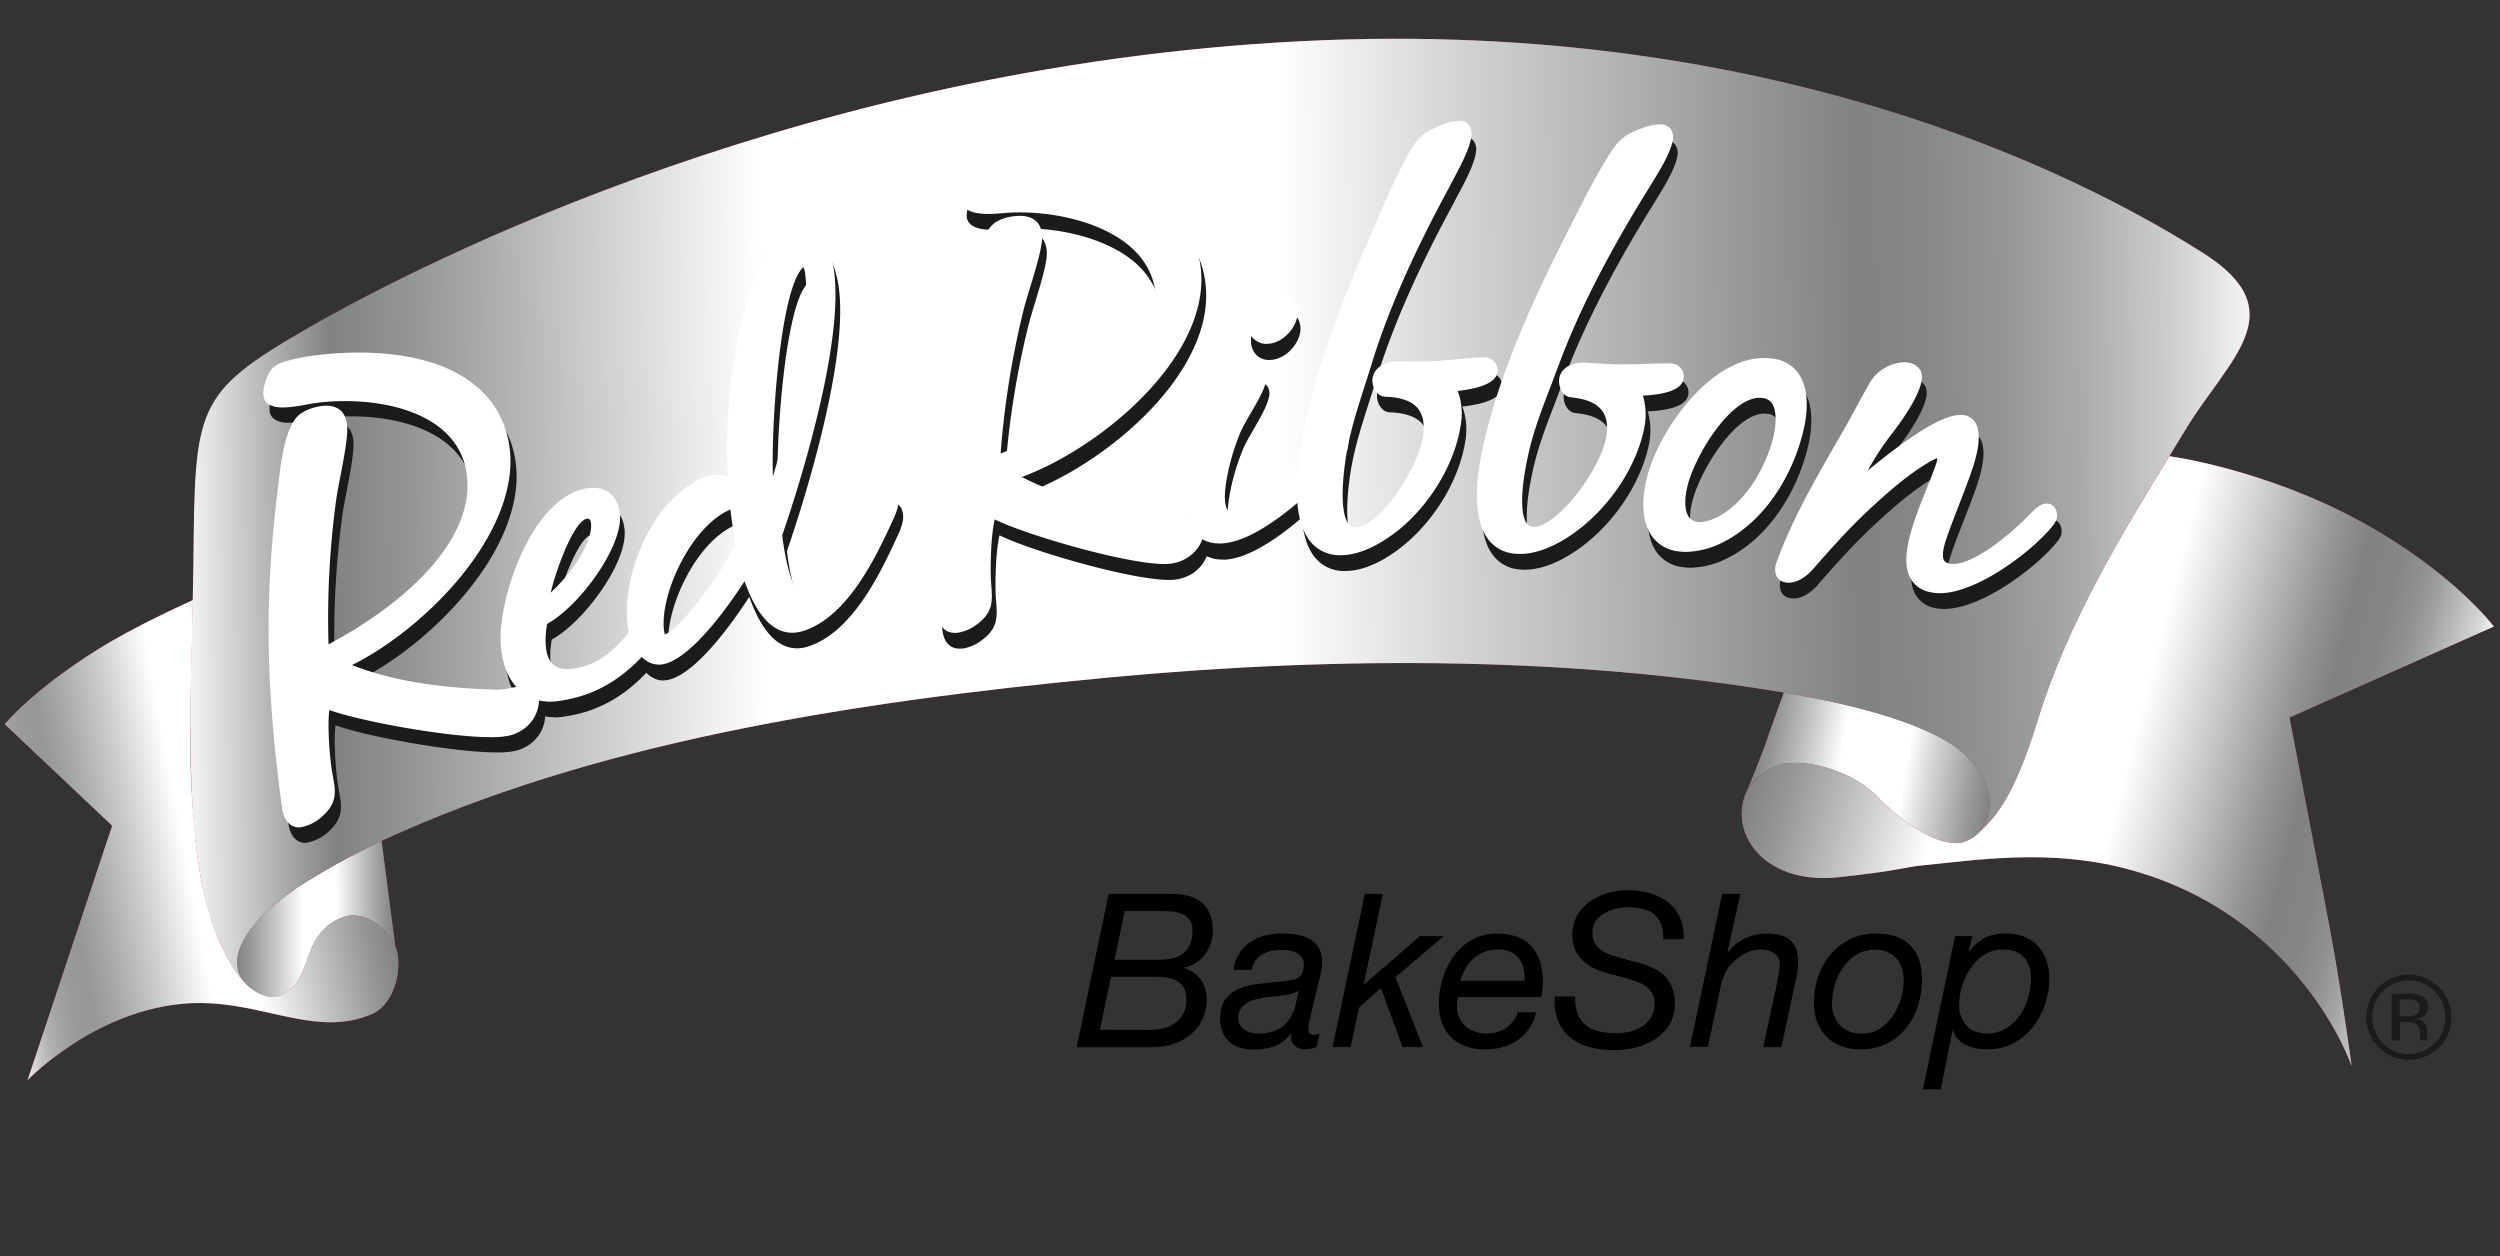 <svg xmlns="http://www.w3.org/2000/svg" viewBox="0 0 1050.2 527.74">
  <rect x="0" y="0" width="1050.2" height="527.74" fill="#333333" stroke="none"/>
  <defs>
		<clipPath id="logo-cp-01" transform="translate(-9.42 -40.52)">
			<path d="m169.71 393.78 5.75 44.13s-6.41-13.48-18.72-12.78c0 0-11.94.68-17.27 15.83 0 0-2.35 7.48-5.19 12 0 0-5.77 8.35-13.22 6.06a18.61 18.61 0 0 1-6.59-3.53c-11-8.46-5.91-24.54 19.61-42a315.58 315.58 0 0 1 35.65-19.7" clip-rule="evenodd"/>
		</clipPath>
		<clipPath id="logo-cp-02" transform="translate(-9.42 -40.52)">
			<path d="M840.06 390.92s14-12.77-3.86-32.07c-10.58-11.41-38.68-20.88-77.41-27.4l-5.89 16.27c-2.36 7.56-9.1 23.85-9.1 23.85a26.65 26.65 0 0 1 12.57-9.57c8.51-3.11 29.7.86 41.59 13.13s26.08 21.11 35.6 19.38a15.93 15.93 0 0 0 6.5-3.59Z" clip-rule="evenodd"/>
		</clipPath>
		<clipPath id="logo-cp-03" transform="translate(-9.42 -40.52)">
			<path d="M169.73 393.75c87.75-40.62 194.15-58.18 305.53-68.63 100-9.39 196.29-8.29 283.56 6.33 49.84 8.35 68.25 19.56 74.44 24.66a24.59 24.59 0 0 1 2.94 2.74c17.89 19.3 3.86 32.07 3.86 32.07 6.32-6.22 14.52-12.31 25.56-48.4 14.06-45.93 42.91-90.14 61.81-121.39 18.21-30.07 46.36-49.68 7.45-74.35s-167-97.4-369.74-89.37c-212.67 8.42-378.36 93.32-426.28 120.9-47.7 27.48-47.54 33-48.2 98.92-.32 33.18-3.12 77.54.76 115.34 1.47 14.3 3.85 25.79 6.82 34.69 7.17 21.57 16.23 28.19 16.23 28.19-11-8.46-5.91-24.54 19.61-42a311.4 311.4 0 0 1 35.65-19.7Z" clip-rule="evenodd"/>
		</clipPath>
		<clipPath id="logo-cp-04" transform="translate(-9.42 -40.52)">
			<path d="M920.68 232.16s39.84 5.23 80.48 27.45c38.72 21.19 55.89 44.1 55.89 44.1l-85.86 38.23s11.78 61.5 16.69 87.25 9.43 59.2 9.43 59.2-21.54-63.74-94.78-82.95c-32.44-8.53-63.38-3.55-85.13-1.43-8.84.83-8.08 2-35.38 5-32.83 3.59-47.42-20.14-38.22-37.33a26.65 26.65 0 0 1 12.57-9.68c8.51-3.11 29.7.86 41.59 13.13s26.08 21.11 35.6 19.38a15.93 15.93 0 0 0 6.5-3.55c6.32-6.22 14.52-12.31 25.56-48.39 12.44-40.78 36.64-80.2 55.12-110.4" clip-rule="evenodd"/>
		</clipPath>
		<clipPath id="logo-cp-05" transform="translate(-9.42 -40.52)">
			<path d="M90.34 292.67s-23.57 10.46-39.71 20.58c-28 17.49-39.2 31.5-39.2 31.5l45.1 42.64L21 494.28s33.43-35 77.32-32.27c25.34 1.6 45.48 13.57 66.91 4.71 10.73-4.44 13.56-21 10.23-28.84 0 0-6.4-13.48-18.71-12.78 0 0-11.95.68-17.28 15.83 0 0-2.34 7.48-5.18 12 0 0-5.77 8.34-13.22 6.05a18.68 18.68 0 0 1-6.6-3.54s-18.25-13.38-23-62.88c-3.11-32.66-2.27-46.66-1-99.89" clip-rule="evenodd"/>
		</clipPath>
		<linearGradient id="logo-lg-01" x1="150.2" x2="238.86" y1="249.11" y2="249.11" gradientTransform="matrix(.75 0 0 -.75 -3.88 614.34)" gradientUnits="userSpaceOnUse">
			<stop offset="0" stop-color="#818383"/>
			<stop offset=".08" stop-color="#959696"/>
			<stop offset=".25" stop-color="#c7c8c8"/>
			<stop offset=".42" stop-color="#fff"/>
			<stop offset=".63" stop-color="#fff"/>
			<stop offset=".78" stop-color="#c7c8c8"/>
			<stop offset=".93" stop-color="#949696"/>
			<stop offset="1" stop-color="#818383"/>
		</linearGradient>
		<linearGradient id="logo-lg-02" x1="1001.42" x2="1134.62" y1="337.48" y2="314.01" gradientTransform="matrix(.75 0 0 -.75 -4.48 607.74)" gradientUnits="userSpaceOnUse">
			<stop offset="0" stop-color="#818383"/>
			<stop offset=".07" stop-color="#959696"/>
			<stop offset=".22" stop-color="#c7c8c8"/>
			<stop offset=".36" stop-color="#fff"/>
			<stop offset=".63" stop-color="#fff"/>
			<stop offset=".73" stop-color="#d7d7d7"/>
			<stop offset=".91" stop-color="#999b9b"/>
			<stop offset="1" stop-color="#818383"/>
		</linearGradient>
		<linearGradient id="logo-lg-03" x1="125.34" x2="1281.04" y1="477.32" y2="477.32" gradientTransform="matrix(.75 0 0 -.75 -5.61 610.42)" gradientUnits="userSpaceOnUse">
			<stop offset="0" stop-color="#f4f4f4"/>
			<stop offset=".07" stop-color="#818383"/>
			<stop offset=".11" stop-color="#959696"/>
			<stop offset=".19" stop-color="#c7c8c8"/>
			<stop offset=".28" stop-color="#fff"/>
			<stop offset=".53" stop-color="#fff"/>
			<stop offset=".61" stop-color="#d7d7d7"/>
			<stop offset=".75" stop-color="#999b9b"/>
			<stop offset=".81" stop-color="#818383"/>
			<stop offset=".84" stop-color="#868888"/>
			<stop offset=".88" stop-color="#949696"/>
			<stop offset=".92" stop-color="#abadad"/>
			<stop offset=".96" stop-color="#ccc"/>
			<stop offset="1" stop-color="#f4f4f4"/>
		</linearGradient>
		<linearGradient id="logo-lg-04" x1="1013.59" x2="1383.4" y1="378.71" y2="279.62" gradientTransform="matrix(.75 0 0 -.75 -4.51 606.77)" gradientUnits="userSpaceOnUse">
			<stop offset="0" stop-color="#818383"/>
			<stop offset=".06" stop-color="#959696"/>
			<stop offset=".17" stop-color="#c7c8c8"/>
			<stop offset=".28" stop-color="#fff"/>
			<stop offset=".53" stop-color="#fff"/>
			<stop offset=".64" stop-color="#c7c8c8"/>
			<stop offset=".74" stop-color="#949696"/>
			<stop offset=".79" stop-color="#818383"/>
			<stop offset=".84" stop-color="#848686"/>
			<stop offset=".88" stop-color="#8f9090"/>
			<stop offset=".91" stop-color="#a0a1a1"/>
			<stop offset=".94" stop-color="#b8b9b9"/>
			<stop offset=".98" stop-color="#d7d8d8"/>
			<stop offset="1" stop-color="#f4f4f4"/>
		</linearGradient>
		<linearGradient id="logo-lg-05" x1="12.34" x2="225.73" y1="273.92" y2="311.54" gradientTransform="matrix(.75 0 0 -.75 -4.22 614.78)" gradientUnits="userSpaceOnUse">
			<stop offset="0" stop-color="#f4f4f4"/>
			<stop offset=".01" stop-color="#e5e5e5"/>
			<stop offset=".04" stop-color="#c9c9c9"/>
			<stop offset=".07" stop-color="#b2b3b3"/>
			<stop offset=".11" stop-color="#a2a3a3"/>
			<stop offset=".15" stop-color="#999a9a"/>
			<stop offset=".2" stop-color="#969797"/>
			<stop offset=".26" stop-color="#a5a6a6"/>
			<stop offset=".38" stop-color="#cccdcd"/>
			<stop offset=".51" stop-color="#fff"/>
			<stop offset=".63" stop-color="#fff"/>
			<stop offset=".78" stop-color="#c7c8c8"/>
			<stop offset=".93" stop-color="#949696"/>
			<stop offset="1" stop-color="#818383"/>
		</linearGradient>
	</defs>
	<path d="M840.06 390.92s14-12.77-3.86-32.07c-10.58-11.41-38.68-20.88-77.41-27.4l-5.89 16.27c-2.36 7.56-9.1 23.85-9.1 23.85a26.65 26.65 0 0 1 12.57-9.57c8.51-3.11 29.7.86 41.59 13.13s26.08 21.11 35.6 19.38a15.93 15.93 0 0 0 6.5-3.59ZM169.71 393.78l5.75 44.13s-6.41-13.48-18.72-12.78c0 0-11.94.68-17.27 15.83 0 0-2.35 7.48-5.19 12 0 0-5.77 8.35-13.22 6.06a18.61 18.61 0 0 1-6.59-3.53c-11-8.46-5.91-24.54 19.61-42a315.58 315.58 0 0 1 35.65-19.7" fill="#d7282f" transform="translate(-9.42 -40.52)"/>
	<path d="M920.68 232.16s39.84 5.23 80.48 27.45c38.72 21.19 55.89 44.1 55.89 44.1l-85.86 38.23s11.78 61.5 16.69 87.25 9.43 59.2 9.43 59.2-21.54-63.74-94.78-82.95c-32.44-8.53-63.38-3.55-85.13-1.43-8.84.83-8.08 2-35.38 5-32.83 3.59-47.42-20.14-38.22-37.33a26.65 26.65 0 0 1 12.57-9.68c8.51-3.11 29.7.86 41.59 13.13s26.08 21.11 35.6 19.38a15.93 15.93 0 0 0 6.5-3.55c6.32-6.22 14.52-12.31 25.56-48.39 12.44-40.78 36.64-80.2 55.12-110.4M90.34 292.67s-23.57 10.46-39.71 20.58c-28 17.49-39.2 31.5-39.2 31.5l45.1 42.64L21 494.28s33.43-35 77.32-32.27c25.34 1.6 45.48 13.57 66.91 4.71 10.73-4.44 13.56-21 10.23-28.84 0 0-6.4-13.48-18.71-12.78 0 0-11.95.68-17.28 15.83 0 0-2.34 7.48-5.18 12 0 0-5.77 8.34-13.22 6.05a18.68 18.68 0 0 1-6.6-3.54s-17.78-12.71-22.56-62.24c-3.11-32.7-2.48-46.43-1.62-100.58" fill="#d7282f" transform="translate(-9.42 -40.52)"/>
	<path d="M169.73 393.75c87.75-40.62 194.15-58.18 305.53-68.63 100-9.39 196.29-8.29 283.56 6.33 66.63 11.16 77.38 27.43 77.38 27.43 17.89 19.3 3.86 32.07 3.86 32.07 6.32-6.22 14.52-12.31 25.56-48.39 14.06-45.94 42.91-90.16 61.81-121.4 18.21-30.07 46.36-49.68 7.45-74.35s-167-97.39-369.74-89.37c-212.67 8.42-378.36 93.33-426.28 120.91-47.7 27.48-47.18 33-48.2 98.91-.67 44.13-3 79.77.76 115.34 5.26 50.56 23 62.88 23 62.88-11-8.45-5.91-24.54 19.61-42a310.78 310.78 0 0 1 35.7-19.73Z" fill="#d7282f" transform="translate(-9.42 -40.52)"/>
	<g style="isolation:isolate;mix-blend-mode:multiply;">
		<g clip-path="url(#logo-cp-01)">
			<path d="M103.18 393.36h72.61v68.27h-72.61z" fill="url(#logo-lg-01)" transform="rotate(-.57 -3938.102 1355.532)"/>
		</g>
	</g>
	<g style="isolation:isolate;mix-blend-mode:multiply;">
		<g clip-path="url(#logo-cp-02)">
			<path d="M743.48 330.9h110.93v65.88H743.48z" fill="url(#logo-lg-02)" transform="rotate(-.57 -3274.348 1291.485)"/>
		</g>
	</g>
	<g style="isolation:isolate;mix-blend-mode:multiply;">
		<g clip-path="url(#logo-cp-03)">
			<path d="M85.54 44.96H975.8v414.91H85.54z" fill="url(#logo-lg-03)" transform="rotate(-.57 -3544.192 1179.57)"/>
		</g>
	</g>
	<g style="isolation:isolate;mix-blend-mode:multiply;">
		<g clip-path="url(#logo-cp-04)">
			<path d="M733.33 230.55h324.99V490H733.33z" fill="url(#logo-lg-04)" transform="rotate(-.57 -3177.83 1287.945)"/>
		</g>
	</g>
	<g style="isolation:isolate;mix-blend-mode:multiply;">
		<g clip-path="url(#logo-cp-05)">
			<path d="M10.43 291.81h169.31v203.3H10.43z" fill="url(#logo-lg-05)" transform="rotate(-.57 -3982.165 1322.141)"/>
		</g>
	</g>
	<path d="M240.21 300.39c8.59-6.48 21.4-22.07 21.17-32.77-.05-2.23-.92-4.52-3.56-4.15-8.08 1.15-16.57 29.7-17.61 36.92Zm-16.91 15.38c-.42-18.16 13.48-58.8 35.33-61.93 7.26-1 11.4 3.42 11.62 10.5.29 13.48-18.23 37.62-30.47 43.8a41.74 41.74 0 0 0-.81 8.64c.21 9.06 4 14.21 13.48 12.84 13.48-1.92 21.71-11.41 29.61-23.07 2.07-3.11 2.38-2.75 3.93-2.44 1.2.25 1.87 3.68 1.91 5.11.07 2.62 1.43 1.21-2.07 5.8-10.65 13.89-22.82 22.62-39.41 25-16 2.27-22.78-9.95-23.12-24.25Z" fill="#1c1b1a" transform="translate(-9.42 -40.52)"/>
	<path d="M258.41 265.06h-.29c-5.36.76-12.63 19.93-15.34 31.1 8.11-7.45 17.23-20.05 17-28.49-.05-.99-.26-2.62-1.37-2.61ZM238 304l.58-3.93c.79-5.38 9.07-36.88 19-38.3.25 0 .5-.05.73-.05 2.8 0 4.6 2.18 4.68 5.78.26 11.15-12.75 27.24-21.83 34.12Zm22.52-48.73a15.83 15.83 0 0 0-1.68.13c-20.34 2.92-34.37 41.38-33.93 60.27.12 5.44 1.79 23.09 17.95 22.92a23.89 23.89 0 0 0 3.28-.23c15.07-2.16 27.26-9.91 38.37-24.36a29 29 0 0 0 2.07-2.87v-.12a6.94 6.94 0 0 1-.26-1.81 9.54 9.54 0 0 0-.89-3.59 4.72 4.72 0 0 1-.53-.11c-.08 0-.37.35-1.42 1.91-7 10.37-15.79 21.65-30.72 23.78a20 20 0 0 1-2.89.23c-5.54.06-12.18-2.45-12.44-14.64a43.45 43.45 0 0 1 .83-9l.15-.78.73-.37c11.91-6 29.85-29.82 29.56-42.33-.21-5.73-3.17-9.05-8.16-8.99Zm-17.63 86.58c-12.72.14-20.86-9.87-21.24-26.08-.4-17.77 13.06-60.19 36.72-63.57 8-1.13 13.29 3.69 13.48 12.06.31 13.78-17.47 37.72-30.63 44.92a38.42 38.42 0 0 0-.65 7.49c.24 10.37 5.35 11.53 9.18 11.51a22.68 22.68 0 0 0 2.46-.21c12.29-1.74 20-9.87 28.49-22.38 1.35-2 2.36-3.31 4.08-3.32a5.28 5.28 0 0 1 1.25.15l.27.06c3 .61 3.21 6.6 3.21 6.64a3.74 3.74 0 0 0 .15 1c.47 1.75 0 2.48-2.57 5.78-11.66 15.19-24.53 23.32-40.44 25.6a26.48 26.48 0 0 1-3.74.39Z" fill="#1c1b1a" transform="translate(-9.42 -40.52)"/>
	<path d="M335.17 256c8-25.63 19.07-69.32 16.14-93.58-.12-1-.66-5.47-2.67-4.8-1.22.39-2.27 2.15-3 3.21C336.4 176 332.9 237.2 334.93 254c.06.63.22 1.41.22 2Zm-46.46 56c.18 1.36.48 3.91 2.48 3.25 8.47-2.8 28-31.79 30.83-39.63-1-5.55-1.75-11-2.43-16.7-18.12 5.95-32.84 36.81-30.88 53.08Zm2.29 12.21c-8.67 2.87-13.48-7.76-14.3-14.4-1.82-15 3.71-33.55 14.2-47.18 4-5.18 11.41-11.66 17.42-13.66 4-1.31 7.84-.94 10.82 1.12-2.7-22.28 1.84-75 16.92-95.86 2.5-3.46 6.34-8.19 10.37-9.51 9.66-3.17 13 10.57 13.83 17.41 3.31 27.39-11.84 80.77-21.95 109.71.68 5.69 4.06 30.2 12.32 27.48 11.89-3.9 23.21-26.35 27.77-37.22 1-2.32 2.87-7.45 5.49-8.29 2.42-.8 3.11 1.41 3.31 3.18.36 2.93-1.5 6.59-2.84 9.48-7.15 15.36-18.41 38.36-35.73 44.07-13.89 4.58-20.86-13.25-23.93-23-6.46 10.46-21.99 32.83-33.7 36.67Z" fill="#1c1b1a" transform="translate(-9.42 -40.52)"/>
	<path d="M348.86 159.31a11.29 11.29 0 0 0-1.57 2.07l-.28.41c-8.09 13.33-11.67 63.39-10.92 85.58 8.57-29.15 16-64.55 13.6-84.69a8.75 8.75 0 0 0-.83-3.37Zm-12.15 97.18-3.16-.28-.24-2c-2.07-17.3 1.39-78.49 11-94.26l.29-.45c.83-1.25 1.95-2.94 3.55-3.45a2.59 2.59 0 0 1 .87-.17c3.11 0 3.74 4.73 3.94 6.3 2.68 22.63-6.62 63.54-16.25 94.31Zm-18.48 4.66c-16.91 7.25-29.66 36.13-27.9 50.62a8.13 8.13 0 0 0 .38 1.89c7.49-2.72 26.21-29.51 29.63-38.21-.93-4.78-1.54-9.59-2.11-14.3ZM290.61 317c-2.91 0-3.34-3.44-3.5-4.77-2.16-17.82 13.57-48.73 32-54.82l1.88-.64.25 2c.67 5.71 1.31 11.07 2.41 16.59l.09.44-.16.42c-3 8.29-22.69 37.6-31.84 40.63a3.77 3.77 0 0 1-1.13.15Zm22.2-67.14a13.31 13.31 0 0 0-4 .71c-5.69 1.88-12.82 8.14-16.65 13.09-10.2 13.25-15.63 31.31-13.87 46 .68 5.47 4.28 13.54 9.94 13.48a7.31 7.31 0 0 0 2.26-.4c9.73-3.23 23.76-21.41 32.8-36l1.88-3 1 3.4c4.72 15.08 10.81 22.69 18.13 22.62a13.24 13.24 0 0 0 3.74-.66c17.29-5.69 28.66-30.07 34.77-43.23l.33-.73c1.17-2.52 2.63-5.63 2.36-7.86-.11-.93-.41-1.93-.77-1.93a1.5 1.5 0 0 0-.43.1c-1.71.54-3.5 4.95-4.26 6.8l-.22.57c-2.34 5.56-14.67 33.51-28.77 38.14a5.54 5.54 0 0 1-1.72.29c-8 .09-11.4-18.21-12.73-29.1v-.37l.12-.36c9.68-27.68 25.16-81.78 21.87-109-.91-7.64-4-16.5-9.51-16.45a7.06 7.06 0 0 0-2.19.39c-4.07 1.34-8.22 7-9.56 8.93-14.92 20.59-19.25 73-16.59 94.71l.43 3.62-3-2.08a9.08 9.08 0 0 0-5.36-1.73Zm-24.5 76.53c-8.18.08-12.45-10-13.22-16.32-1.85-15.5 3.86-34.49 14.52-48.38 4.24-5.48 11.84-12.09 18.19-14.21a14.44 14.44 0 0 1 9.43-.11c-2-23.67 2.78-73.69 17.51-94 2.62-3.63 6.63-8.6 11.18-10.11a11 11 0 0 1 3.17-.56c9.68-.09 12.23 14.77 12.79 19.32C366 195.7 343.21 262.78 340 272c1.87 15.29 5.74 25.93 9.41 25.86a2 2 0 0 0 .73-.12c9.9-3.24 20.61-21.59 26.78-36.29l.22-.55c1.57-3.87 3.36-7.74 6.22-8.68a4.56 4.56 0 0 1 1.41-.26c1.3 0 3.54.6 4 4.79.37 3.11-1.3 6.75-2.64 9.63l-.33.71c-6.33 13.59-18.08 38.82-36.71 44.95a15.46 15.46 0 0 1-4.72.83c-8.3.08-15.08-7.19-20.19-21.63-5.76 8.94-20.73 30.56-32.71 34.51a11.07 11.07 0 0 1-3.16.59ZM514.47 163.48c1 35.9-45.42 73.25-77.83 83.65 17.63 9.95 38.59 15.06 59.25 18a30.21 30.21 0 0 0 6.7.71c2.74.09 13.07-1.95 13.18 2.14.24 7.26-5.06 13.1-12.45 14.19-13.08 1.94-63.79-12.78-75.12-19.31-2.07 6.83-2.42 19.46-2.22 26.43.26 8.68 2.65 13.88-6.85 19.88a15.76 15.76 0 0 1-5.62 2.07c-5.19.76-6.56-3.62-6.68-7.71-1.41-48.42 1.22-85.81 12.67-134.68 1.52-6.75 4.78-22.72 11.09-27a15.85 15.85 0 0 1 6.37-2.15c5.94-.88 10.44.62 10.62 6.87s-6 23.16-7.77 30.69a365.26 365.26 0 0 0-9.82 62.9c27.44-10.62 69.6-34.54 68.63-67.53-.84-28.91-37.79-39.14-63-37.81-4.2.13-18.26 2.45-18.43-3.8a11.66 11.66 0 0 1 .87-4c2.53-6.43 4.24-7.16 10.92-8.15 2.7-.4 5.42-.56 8.14-.73 31.88-1.14 76.25 8.01 77.35 45.34Z" fill="#1c1b1a" transform="translate(-9.42 -40.52)"/>
	<path d="M439.71 141.12a19 19 0 0 0-2.5.2 14.19 14.19 0 0 0-5.73 1.87c-5.4 3.7-8.57 17.95-10.12 24.77l-.28 1.27c-10.72 45.78-14.15 82.18-12.63 134.28.18 6.23 3 6.23 4 6.23a6 6 0 0 0 .84-.09 14.39 14.39 0 0 0 5.07-1.84c7-4.45 6.75-7.92 6.22-14.27-.09-1.33-.2-2.66-.23-4.15-.18-6.1.07-19.58 2.27-27l.57-2 1.79 1c10.42 6 56 19.44 71.8 19.29a19.26 19.26 0 0 0 2.28-.16c6.6-1 11.27-6.22 11.08-12.53 0-.53-1.38-1-4.41-1-1.48 0-3 .15-4.35.27-1 .11-1.88.16-2.54.17h-.31a1.48 1.48 0 0 1-.42 0 35.77 35.77 0 0 1-6.52-.73c-24.78-3.56-44.28-9.5-59.72-18.21l-3.22-1.84 3.55-1.13c31.93-10.25 77.7-47.28 76.68-82-1-32.87-37.9-44.22-72.16-43.87l-3.53.08c-2.64.17-5.35.33-8 .72-6.32.93-7.38 1.44-9.64 7.13a10.78 10.78 0 0 0-.75 3.36c.07 2.34 4.43 2.8 8.07 2.76 2.13 0 4.29-.2 6-.35 1-.09 2-.16 2.65-.19 1.14 0 2.33-.1 3.53-.11 24.14-.25 60.33 10.07 61.18 39.48 1.13 38.67-53 62.67-69.68 69.08l-2.37.93.17-2.55a369.49 369.49 0 0 1 9.84-63.17c.6-2.55 1.7-6.22 2.89-10 2.21-7.26 5-16.3 4.84-20.2s-2-5.62-6.21-5.5ZM412.45 313c-4.42 0-7.07-3.39-7.26-9.33-1.52-52.43 1.91-89.05 12.72-135.1l.26-1.26c1.78-7.81 5-22.35 11.49-26.76a18 18 0 0 1 7.06-2.44c7.85-1.17 12.28 1.93 12.45 8.46.13 4.44-2.6 13.37-5 21.23-1.16 3.81-2.25 7.39-2.84 9.86a366.42 366.42 0 0 0-9.58 60.07c32.51-13.06 66-36.68 65.2-65-.8-27.08-35.06-36.57-57.9-36.29-1.16 0-2.3.08-3.42.12-.66 0-1.53.09-2.52.17-1.8.16-4 .34-6.23.35-7.41.09-11.22-1.9-11.4-5.88a12.72 12.72 0 0 1 1-4.6c2.86-7.26 5.32-8.2 12.2-9.22 2.78-.4 5.56-.59 8.29-.72 1.26-.06 2.48-.07 3.68-.08 35.8-.37 74.43 11.79 75.44 47 .49 16.59-9.05 35.25-26.86 52.59-14 13.67-32.3 25.46-48.54 31.41 14.51 7.55 32.69 12.83 55.44 16.13a31.43 31.43 0 0 0 6.41.68h.3c.52 0 1.34-.08 2.28-.16 1.36-.13 3-.26 4.61-.27 5-.06 7.61 1.33 7.69 4.14.25 7.94-5.59 14.61-13.86 15.85a22.58 22.58 0 0 1-2.71.19c-15.76.16-58.07-12.09-71.55-18.74-1.63 7.26-1.8 18.66-1.64 24 0 1.41.15 2.74.24 4 .5 6.58.89 11.77-7.84 17.29a18.25 18.25 0 0 1-6.22 2.3c-.55-.05-.92.01-1.39.01Z" fill="#1c1b1a" transform="translate(-9.42 -40.52)"/>
	<path d="M553.87 180.31c-1.11 5.18-6.47 10.24-11.89 9.8-4.2-.34-6.1-4.15-5.24-8.2 1-5 6.22-10.27 11.66-9.82 4.22.39 6.31 4.22 5.47 8.23Zm-25.79 84c10.87.91 31.37-20.74 38.62-28.94 1.57-1.7 4-4.76 6.69-4.53s2.08 2.61 1.68 4.62c-.56 2.6-5.49 7.68-7.57 9.76-9.91 10.16-31.46 30-45.75 28.74-15.88-1.33-13.56-24.14-11.13-35.75 1.55-7.42 5.7-17.45 9.39-24.28 3.91-7 8.7-12.28 17.16-11.58 3 .25 4.39 1.58 3.72 4.77-1.15 5.43-7.82 14.83-10.5 20.74a96 96 0 0 0-5.54 17.63c-.98 4.62-3.61 18.24 3.23 18.81Z" fill="#1c1b1a" transform="translate(-9.42 -40.52)"/>
	<path d="M547.72 173.71c-4.35 0-8.55 4.57-9.33 8.56a5.69 5.69 0 0 0 .77 4.66 4 4 0 0 0 3 1.57c4.35.36 9.16-3.79 10.16-8.54a5.67 5.67 0 0 0-.82-4.56 4.28 4.28 0 0 0-3.18-1.68c-.24 0-.45-.02-.6-.01Zm-4.94 18a6.76 6.76 0 0 1-.9 0 7.21 7.21 0 0 1-5.36-2.86 9 9 0 0 1-1.35-7.26c1.17-5.59 7-11.66 13.41-11.11a7.64 7.64 0 0 1 5.52 3 9 9 0 0 1 1.4 7.18c-1.17 5.3-6.53 11-12.75 11.08Zm-7.26 12.15c-5.67.06-9.89 3.28-14.1 10.82-3.32 6.13-7.62 16.22-9.21 23.8-1.33 6.39-3.82 22 1.86 29.65a10.17 10.17 0 0 0 7.83 4.14h1.27c14.6-.14 36.73-21.7 43.16-28.31 6.22-6.22 7-8.43 7.14-9a6.5 6.5 0 0 0 .24-2.56 1.52 1.52 0 0 0-.46-.1c-1.6-.12-3.58 2.08-4.88 3.48l-.49.56c-7.82 8.8-27.31 29.35-39 29.47H528a5.65 5.65 0 0 1-4.15-2.3c-2.3-3.11-2.47-9.14-.52-18.45a98.12 98.12 0 0 1 5.63-17.95 89.09 89.09 0 0 1 4.31-8c2.53-4.37 5.41-9.33 6.07-12.44a3.1 3.1 0 0 0-.12-2.08A3 3 0 0 0 537 204c-.47-.08-1-.09-1.48-.09Zm-12.31 71.73c-.52 0-1 0-1.58-.05a13.56 13.56 0 0 1-10.18-5.45c-6.22-8.36-4.15-23.85-2.4-32.28 1.65-7.93 6-18.13 9.54-24.69 3.22-5.8 8.07-12.45 16.9-12.52.61 0 1.22 0 1.83.07a5.78 5.78 0 0 1 4.48 2.08 5.72 5.72 0 0 1 .66 4.7c-.76 3.62-3.63 8.57-6.42 13.41-1.63 2.81-3.18 5.5-4.15 7.64a93.29 93.29 0 0 0-5.43 17.32c-2.14 10.29-1.21 14.31-.06 15.86a2.32 2.32 0 0 0 1.83 1 3.21 3.21 0 0 0 .62 0c8.49-.09 24.48-14.75 36.64-28.42l.49-.58c1.82-2 4.39-4.78 7.54-4.51a3.73 3.73 0 0 1 2.78 1.4c1.15 1.49.71 3.52.38 5.19-.48 2.19-3.11 5.65-8 10.6-8.52 8.73-30.07 29.13-45.45 29.28Z" fill="#1c1b1a" transform="translate(-9.42 -40.52)"/>
	<path d="M623.41 225.24C621 241 611.35 257.06 598.7 267.75c-6.72 5.76-16 11.22-24.58 11-18.67-.52-17.3-26.46-15.2-40.33 4.9-32.42 17.84-64.79 31.36-95.56 4.31-9.9 8.65-20 13.92-29.68 3.62-6.67 5.77-8.85 12.84-11.73a19.27 19.27 0 0 1 7.27-1.8c3 .08 3.9 2.15 3.47 5-.86 5.72-6.07 14.8-8.86 20-13.08 24-25.2 49.7-33.14 75.45-3.95 12.8-8.75 25.92-10.72 39-.93 6.12-4.49 31 5.52 31.26 3.39.1 6.76-2.26 9.33-4.44 8.94-7.33 19.15-24.25 20.81-35.26 2-13.25-5.69-18.16-17.49-18.5-2.41-.06-4.09-3.59-3.74-5.82.62-4.09 5.07-5.59 8.5-5.72 4-.09 7.83 0 11.86-.07 8.08-.2 16.1-1.4 24.18-1.78h.62a3.92 3.92 0 0 1 4.15 4.43c-.77 5.09-13.61 6.38-17.48 6.69a25.23 25.23 0 0 1 2.09 15.35Z" fill="#1c1b1a" transform="translate(-9.42 -40.52)"/>
	<path d="M624 101.21a18.74 18.74 0 0 0-6.39 1.73c-6.83 2.78-8.61 4.73-12 11-5 9.14-9.19 18.77-13.23 28.1l-.65 1.47c-13.35 30.41-26.37 62.94-31.26 95.15-1.38 9.28-2.73 26 4 34a12.3 12.3 0 0 0 9.68 4.43c9.74.27 19.7-7.38 23.48-10.61 12.67-10.68 21.9-26.58 24.17-41.47a23.89 23.89 0 0 0-1.92-14.45l-1-2.15 2.41-.21c9.21-.71 15.63-2.85 16-5.31a2 2 0 0 0-.51-1.7 2.35 2.35 0 0 0-1.82-.83H634c-3.45.17-7.09.5-10.62.83-4.41.42-8.95.85-13.48 1h-11.83c-.64 0-6.32.3-6.92 4.3a4.69 4.69 0 0 0 1 3.26 1.81 1.81 0 0 0 1.12.73c7.54.19 13 2.21 16.14 6 2.86 3.46 3.87 8.3 2.92 14.37-1.65 11.15-11.86 28.47-21.33 36.3-2.44 2.07-6.22 4.94-10.37 4.82a6.75 6.75 0 0 1-5.11-2.52c-4.63-5.52-3.61-19.7-2-30.63 1.58-10.44 5-21 8.22-31.16.86-2.71 1.74-5.41 2.56-8.09 7-22.68 17.85-47.47 33.27-75.69.32-.6.67-1.29 1-2 2.75-5.09 6.91-12.76 7.64-17.53a3.64 3.64 0 0 0-.32-2.59 2.06 2.06 0 0 0-1.58-.55Zm-49.15 179.17H574a15.57 15.57 0 0 1-12.1-5.57c-7.5-9-6.13-26.8-4.64-36.63 4.92-32.54 18-65.33 31.47-96l.62-1.46c4.09-9.4 8.3-19.12 13.37-28.37 3.69-6.75 6-9.33 13.65-12.44 2.55-1 5.26-2.08 8-1.95a5 5 0 0 1 4 1.63 6.39 6.39 0 0 1 1 5.19c-.81 5.31-5 13-8 18.56-.38.69-.73 1.35-1 2-15.31 28.09-26.1 52.65-33 75.16-.81 2.67-1.69 5.39-2.55 8.1-3.23 10.08-6.59 20.49-8.12 30.67-2.16 14.27-1.71 24.51 1.26 28.06a3.47 3.47 0 0 0 2.68 1.34h.23c2.21 0 4.84-1.36 8-4.07 8.86-7.26 18.67-23.85 20.27-34.22.78-5.12 0-9.08-2.21-11.77-2.55-3-7.16-4.69-13.73-4.87a4.87 4.87 0 0 1-3.54-1.88 7.75 7.75 0 0 1-1.74-5.83c.74-5 5.87-6.93 10-7.07h11.88c4.42-.11 8.92-.53 13.26-.93 3.56-.34 7.26-.69 10.9-.86h.87a5.64 5.64 0 0 1 4.33 1.93 5.45 5.45 0 0 1 1.27 4.34c-.77 5-9 7-16.69 7.87a27.94 27.94 0 0 1 1.26 14.26c-2.36 15.67-12.06 32.34-25.28 43.49-3.96 3.31-14.27 11.2-24.87 11.32ZM700.35 227.38c-3.31 15.65-14 31.24-27.16 41.28-7 5.36-16.59 10.3-25 9.53-18.41-1.67-15.47-27.69-12.51-41.48 6.92-32.29 21.78-64.09 37.11-94.16 4.91-9.7 9.84-19.62 15.69-29 4-6.46 6.3-8.54 13.48-11 2.41-.82 5-1.63 7.37-1.42 3 .26 3.73 2.41 3.11 5.24-1.25 5.68-7 14.52-10.09 19.6-14.51 23.32-28.1 48.4-37.59 73.83-4.71 12.62-10.36 25.56-13.08 38.57-1.31 6.09-6.43 30.89 3.47 31.77 3.37.31 6.85-1.85 9.52-3.9 9.33-6.82 20.48-23.18 22.82-34.16 2.83-13.21-4.48-18.67-16.16-19.7-2.37-.2-3.79-3.85-3.32-6.09.88-4.06 5.39-5.31 8.78-5.18 4 .16 7.75.49 11.75.66 8 .3 16-.42 24.07-.32l.61.06a3.92 3.92 0 0 1 3.83 4.7c-1 5.07-13.9 5.57-17.74 5.63a26 26 0 0 1 1.04 15.54Z" fill="#1c1b1a" transform="translate(-9.42 -40.52)"/>
	<path d="M708.36 102.65a20.27 20.27 0 0 0-6 1.36c-6.95 2.37-8.81 4.22-12.58 10.31-5.54 8.89-10.37 18.36-14.93 27.51l-.68 1.36c-15.12 29.71-30.07 61.62-37 93.78-2 9.33-4.41 26.13 1.8 34.59a12.17 12.17 0 0 0 9.25 4.93c6.75.61 15.56-2.8 23.92-9.21 13.18-9.95 23.39-25.38 26.56-40.25a24.49 24.49 0 0 0-1-14.68l-1-2.2h2.42c9.17-.16 15.66-1.92 16.18-4.36a2.14 2.14 0 0 0-.3-1.79 2.36 2.36 0 0 0-1.81-.89h-.66c-3.54-.06-7.12.07-10.61.17-2.46.06-5 .16-7.52.19-2.18 0-4.15 0-5.92-.07-2.07-.08-4-.22-5.94-.34s-3.84-.23-5.83-.33h-.4c-1 0-5.9.24-6.7 3.95a4.8 4.8 0 0 0 .85 3.38 1.77 1.77 0 0 0 1 .73c7.38.69 12.62 3 15.55 7 2.67 3.63 3.36 8.56 2.08 14.68-2.39 11.14-13.59 27.9-23.48 35.12-2.51 1.94-6.49 4.59-10.62 4.23a6.57 6.57 0 0 1-4.85-2.79c-4.29-5.83-2.42-20.06-.06-31 2.24-10.37 6.22-20.81 10.14-30.87l3-7.93c8.3-22.42 20.74-46.66 37.73-74.1l1.14-1.86c3.05-5 7.68-12.44 8.71-17.23a3.58 3.58 0 0 0-.16-2.65 2.13 2.13 0 0 0-1.52-.64 4.11 4.11 0 0 0-.76-.1Zm-58.2 177.19a16 16 0 0 1-2.19-.09 15.42 15.42 0 0 1-11.56-6.23c-7-9.46-4.48-27.36-2.36-37.19 7-32.5 22-64.64 37.25-94.55l.69-1.37c4.64-9.21 9.46-18.74 15.07-27.77 4.08-6.56 6.57-9 14.31-11.67 2.56-.87 5.36-1.74 8-1.49a5.26 5.26 0 0 1 3.85 1.93 6.51 6.51 0 0 1 .71 5.29c-1.13 5.32-5.74 12.78-9.11 18.23l-1.14 1.86c-16.94 27.29-29.19 51.34-37.46 73.53-1 2.65-2 5.31-3 8-3.86 9.91-7.84 20.19-10 30.35-3.12 14.3-3.24 24.62-.49 28.36a3.23 3.23 0 0 0 2.52 1.47c2.32.23 5-.95 8.39-3.57 9.23-6.74 20-22.88 22.24-33.18 1.11-5.14.59-9.21-1.5-12.06-2.34-3.17-6.8-5.07-13.22-5.66a4.71 4.71 0 0 1-3.37-2.07 8 8 0 0 1-1.4-6c1-4.95 6.22-6.62 10.43-6.48 2.07.07 4 .18 5.91.31s3.86.26 5.87.35c1.75 0 3.64.07 5.75 0 2.49 0 5-.09 7.45-.19 3.52-.1 7.19-.23 10.81-.18l.67.06a5.53 5.53 0 0 1 5.32 6.67c-1 5-9.41 6.49-17 6.84a28.76 28.76 0 0 1 .39 14.42c-3.37 15.55-14 31.76-27.8 42.17-4.83 3.64-14.3 9.81-24.03 9.91ZM718.94 250c-1.75 6.46-2.72 16.81 5.28 18 3.3.49 6.93-.87 10-2.52 11.89-6.43 20-20.74 23.38-33 1.79-6.67 3.11-18.43-5.26-19.71-14.64-2.17-30.14 25.11-33.4 37.23Zm37-50.56c14.45 2.14 14.16 18.22 10.89 30.35-4.8 17.74-16.09 36.23-33.71 44.34-5.31 2.35-11.2 3.8-16.67 3C702.41 275 701.71 259.6 705 247.5c5.45-20.19 27.74-51.5 51-48.06Z" fill="#1c1b1a" transform="translate(-9.42 -40.52)"/>
	<path d="M750.58 214.26c-12.44.13-26.73 23.85-30.07 36.17-1.59 5.94-1.52 11 .19 13.68a5 5 0 0 0 3.75 2.26 7.85 7.85 0 0 0 1.28.07 17.57 17.57 0 0 0 7.75-2.39c12-6.5 19.7-21.33 22.55-32.06 1.38-5.19 2.07-11.88-.18-15.33a5.09 5.09 0 0 0-3.73-2.3 11.28 11.28 0 0 0-1.54-.11Zm-24.82 55.44a11.69 11.69 0 0 1-1.77-.11 8.33 8.33 0 0 1-6-3.71c-3.21-4.9-1.49-13-.62-16.31 2.84-10.57 17.36-38.37 33.17-38.57a16 16 0 0 1 2.08.15 8.19 8.19 0 0 1 6 3.74c3.48 5.31 1.58 14.32.61 18-3.22 11.89-11.27 27.08-24.16 34.07a20.31 20.31 0 0 1-9.31 2.74Zm26.36-68.9c-20.4.2-40.32 27.6-45.63 47.14-2.43 9-2 17.32 1.21 22.17a12.2 12.2 0 0 0 9 5.38c4.58.69 10-.29 15.75-2.87 15.06-6.93 27.33-23.11 32.8-43.27 1.25-4.63 3.68-16.19-.85-23.14a12 12 0 0 0-8.7-5.19 24.11 24.11 0 0 0-3.5-.22ZM719.85 279a23.67 23.67 0 0 1-3.67-.26 15.5 15.5 0 0 1-11.2-6.8c-5.32-8.12-2.89-20.08-1.6-24.83 5.56-20.53 26.77-49.31 48.74-49.54a28.91 28.91 0 0 1 4 .28 15.08 15.08 0 0 1 11 6.61c5.1 7.75 3 19.48 1.27 25.79-5.71 21.06-18.66 38-34.61 45.38a35.35 35.35 0 0 1-13.93 3.37ZM759.13 284.27c6.75-19.54 19.18-39.9 29.61-58.16 3.26-5.9 6.42-12.06 9.9-17.93 2.62-4.57 9.62-8.13 14.39-7.06 4.37 1 4.81 3.89 3.38 8.06-2.34 6.77-7.85 14.33-12.34 20.19A121.87 121.87 0 0 0 791 251.09c8.69-7.26 35.55-30.17 45.46-27.93 7.82 1.8 3.64 15.66 1.71 21.23-3.24 9.33-7.16 18.34-10.41 27.71-1.57 4.57-3.94 12 2 13.32 10.13 2.28 28.44-13.75 35.54-21.15 1.57-1.59 4.21-4.41 6.49-3.91 1.92.44 2.49 2.93 1.87 4.74a20.76 20.76 0 0 1-2.72 3.67c-9.81 11.07-34 28.78-48.35 25.54-13.17-3-8.3-19.28-4.82-29.42 2.6-7.56 6-15 8.62-22.53.34-1 1.17-4-.34-4.38s-4.2 1.41-5.51 2.2c-8.54 4.94-17.44 12.82-24.72 19.53a324.69 324.69 0 0 0-24.38 25.83c-2.64 2.85-6.41 5.43-10 4.6-2.72-.61-3.22-3.29-2.31-5.87Z" fill="#1c1b1a" transform="translate(-9.42 -40.52)"/>
	<path d="M825.62 236.32a4.37 4.37 0 0 1 .72.06 2.66 2.66 0 0 1 1.72 1.31c.86 1.53.25 3.91-.19 5.19-1.33 3.83-2.85 7.65-4.35 11.33s-3 7.45-4.28 11.2c-1.74 5.07-5.86 16.93-2.38 23.15a8.53 8.53 0 0 0 6 4.15 16.17 16.17 0 0 0 3.54.35c13.48-.14 34.15-15.11 43.25-25.39.19-.26.39-.5.6-.74a16.25 16.25 0 0 0 1.8-2.41 2.93 2.93 0 0 0-.14-2.08.89.89 0 0 0-.56-.46c-1.34-.32-3.53 2-4.68 3.11l-.31.32c-7.16 7.49-23.64 21.77-34.46 21.85a11.16 11.16 0 0 1-2.57-.26 6.17 6.17 0 0 1-4.15-3c-1.87-3.35-.44-8.19 1-12.44 1.64-4.71 3.45-9.34 5.18-13.88s3.6-9.16 5.19-13.83c2.85-8.3 3.51-14.37 1.89-17.29a3.39 3.39 0 0 0-2.43-1.8 4.15 4.15 0 0 0-1.21-.12c-9.93.09-33.09 19.52-41.82 26.83l-1 .88-2.51-1.95a120.92 120.92 0 0 1 13.31-22.06c4.73-6.22 9.88-13.35 12.09-19.7.7-2.08.82-3.61.34-4.5a3.64 3.64 0 0 0-2.54-1.44 6 6 0 0 0-1.58-.17 14.43 14.43 0 0 0-11 6.44c-2.24 3.78-4.37 7.69-6.42 11.52-1.16 2.15-2.33 4.28-3.49 6.39L786.1 234c-9.62 16.67-19.58 33.93-25.42 50.81a3.89 3.89 0 0 0 0 3 1.54 1.54 0 0 0 1.15.78c2.44.57 5.59-1 8.48-4.15 8.29-9.46 15.86-18 24.46-25.92 7.56-7 16.4-14.78 25-19.7 1.85-1.26 4.09-2.48 5.85-2.5Zm.83 60a18.07 18.07 0 0 1-4.28-.41 11.76 11.76 0 0 1-8.17-5.75c-3.67-6.61-1-16.75 2.15-25.81 1.33-3.79 2.85-7.64 4.35-11.32s3-7.45 4.28-11.2a6.84 6.84 0 0 0 .45-2.19 18.63 18.63 0 0 0-3.9 1.93c-8.29 4.84-17 12.44-24.42 19.35-8.5 7.82-16 16.29-24.25 25.71-1.82 2-5.5 5.26-9.77 5.3a8.09 8.09 0 0 1-1.84-.18 4.88 4.88 0 0 1-3.26-2.38 7.08 7.08 0 0 1-.18-5.65c5.92-17.15 16.41-35.32 25.65-51.35 1.37-2.39 2.74-4.74 4.06-7.05 1.16-2.08 2.3-4.22 3.46-6.35 2.07-3.84 4.19-7.8 6.46-11.61a17.57 17.57 0 0 1 13.86-8.06 10.52 10.52 0 0 1 2.3.25 6.62 6.62 0 0 1 4.68 3.05c1 1.76.95 4-.11 7.12-2.37 6.84-7.69 14.27-12.58 20.65a108.87 108.87 0 0 0-9.34 14.41c14.17-11.59 30.08-23.28 38.82-23.36a8.63 8.63 0 0 1 2 .19 6.74 6.74 0 0 1 4.53 3.39c2.07 3.82 1.55 10.55-1.69 19.94-1.64 4.71-3.45 9.39-5.24 13.94s-3.57 9.12-5.18 13.75c-.82 2.43-2.56 7.48-1.27 9.85a2.82 2.82 0 0 0 2.07 1.37 7.52 7.52 0 0 0 1.83.17c9-.1 24.19-12.53 32.15-20.86l.31-.33c1.62-1.63 4.08-4.14 6.74-4.14a6.1 6.1 0 0 1 1 .1 4 4 0 0 1 2.66 2.07 5.93 5.93 0 0 1 .37 4.77 13.82 13.82 0 0 1-2.38 3.44c-.23.27-.46.53-.61.72-9.8 11.06-31.08 26.37-45.71 26.52ZM224.49 235.14c4.77 35.61-37.53 77.62-68.66 91.31 18.57 8.08 39.95 11 60.79 11.77a30.47 30.47 0 0 0 6.75 0c2.72-.18 12.8-3.27 13.35.78 1 7.15-3.67 13.53-10.92 15.41-12.8 3.29-64.77-6-76.73-11.36-1.32 7-.37 19.61.57 26.54 1.15 8.59 4.07 13.53-4.74 20.5a16.17 16.17 0 0 1-5.4 2.6c-5.06 1.31-6.87-2.91-7.43-6.95-6.46-48-7.75-85.47-1.47-135.29.82-6.86 2.39-23.09 8.21-28a16 16 0 0 1 6.12-2.81c5.79-1.49 10.42-.47 11.25 5.73s-3.54 23.59-4.51 31.24a364.49 364.49 0 0 0-3.17 63.59c26.17-13.41 65.6-41.6 61.18-74.33-3.87-28.65-41.69-35-66.65-31-4.15.59-17.9 4.37-18.73-1.84a12 12 0 0 1 .45-4.05c1.86-6.67 3.48-7.57 10-9.26 2.66-.69 5.34-1.12 8-1.59 31.67-4.43 76.75.02 81.74 37.01Z" fill="#1c1b1a" transform="translate(-9.42 -40.52)"/>
	<path d="M149.06 220.6a16.24 16.24 0 0 0-3.74.54 14.07 14.07 0 0 0-5.5 2.52c-5 4.24-6.65 18.66-7.46 25.68l-.15 1.3c-5.89 46.66-5.48 83.16 1.49 134.8.52 3.87 1.91 5.84 4.09 5.82a7.26 7.26 0 0 0 1.31-.19 14.49 14.49 0 0 0 4.86-2.38c6.51-5.19 5.89-8.6 4.74-14.85-.23-1.29-.48-2.63-.67-4.15-.82-6-2-19.45-.56-27l.37-2.08 1.89.85c10.52 4.67 50.81 12.09 69 11.91a30.82 30.82 0 0 0 6.64-.63c6.47-1.66 10.54-7.39 9.71-13.63-.06-.52-1.35-.69-2.53-.67a35.81 35.81 0 0 0-6.27.85c-1.19.22-2.14.41-2.82.47a20.15 20.15 0 0 1-2.69.18c-1.44 0-2.89-.08-4.28-.18-25.05-1-45.13-4.85-61.35-11.9l-3.39-1.47 3.39-1.5c30.71-13.48 72.33-55.15 67.69-89.62-4.4-32.69-40.44-37.22-61.5-37a142.64 142.64 0 0 0-18.35 1.4c-2.56.43-5.27.87-7.86 1.53-6.22 1.61-7.2 2.24-8.84 8.11a10.66 10.66 0 0 0-.4 3.42c.08.54.29 2.15 5.19 2.07a56.87 56.87 0 0 0 9.1-1c1-.2 2-.37 2.62-.46a90.26 90.26 0 0 1 13.24-1.1c23.37-.23 51.85 8.4 55.23 33.49 5.18 38.36-46.19 67.86-62.06 76l-2.2 1.06-.1-2.55a367.43 367.43 0 0 1 3.2-63.85c.32-2.61 1-6.34 1.81-10.29 1.44-7.44 3.23-16.73 2.7-20.58-.49-3.45-2.2-4.95-5.55-4.92Zm-11.25 174c-2.3 0-6.33-1-7.35-8.65-7-52-7.4-88.74-1.48-135.66l.14-1.28c.93-7.95 2.65-22.73 8.62-27.82a18.4 18.4 0 0 1 6.78-3.16c7.67-2 12.44.7 13.28 7.12.59 4.39-1.19 13.55-2.74 21.64-.76 3.88-1.47 7.57-1.78 10.08a366.08 366.08 0 0 0-3.28 60.7c30.95-16.4 61.83-43.37 58.07-71.47-3.11-23-28.88-30.9-52-30.67a85.52 85.52 0 0 0-12.79 1c-.66.09-1.51.26-2.5.45a58.17 58.17 0 0 1-9.66 1.24c-6.42.06-8.13-2.63-8.45-4.93a13 13 0 0 1 .48-4.67c2.08-7.51 4.43-8.7 11.17-10.43 2.73-.7 5.51-1.17 8.18-1.6a144.28 144.28 0 0 1 18.81-1.42c37.7-.39 61.29 14.12 64.75 39.82 2.22 16.43-5.32 36-21.2 55.1-12.52 15.07-29.49 28.7-45 36.3 15.22 6 33.87 9.33 56.83 10.23a31.5 31.5 0 0 0 6.44 0 18.07 18.07 0 0 0 2.56-.44 41.57 41.57 0 0 1 6.85-.89c4.39-.05 5.55 1.86 5.78 3.5 1 7.86-4 15.09-12.13 17.19a32.91 32.91 0 0 1-7.41.72c-17.57.17-55.31-6.59-68.43-11.41-.85 7.38.17 18.66.88 24.06.19 1.39.42 2.68.66 3.95 1.18 6.48 2.08 11.61-6 18a18.21 18.21 0 0 1-6 2.93 8.88 8.88 0 0 1-2.08.43Z" fill="#1c1b1a" transform="translate(-9.42 -40.52)"/>
	<path d="M333.19 249.37c8-25.61 19.07-69.32 16.14-93.55-.12-1-.66-5.49-2.68-4.84-1.21.41-2.24 2.17-3 3.23-9.26 15.25-12.75 76.4-10.73 93.23.06.58.12 1.38.24 1.94Zm-46.46 56c.18 1.37.48 3.89 2.5 3.24 8.45-2.79 28-31.78 30.81-39.61-1-5.55-1.73-11-2.42-16.72-18.14 6.01-32.85 36.84-30.89 53.08Zm2.32 12.24c-8.67 2.86-13.49-7.75-14.32-14.39-1.81-15.08 3.71-33.55 14.21-47.18 4-5.19 11.4-11.69 17.42-13.68 4-1.32 7.85-.95 10.83 1.11-2.71-22.28 1.83-75 16.91-95.87 2.5-3.46 6.33-8.19 10.37-9.51 9.67-3.11 13 10.58 13.83 17.42 3.31 27.4-11.84 80.77-21.95 109.74.68 5.66 4.06 30.18 12.33 27.45 11.88-3.9 23.21-26.33 27.75-37.18 1-2.37 2.87-7.46 5.5-8.3 2.42-.8 3.11 1.43 3.31 3.17.35 2.93-1.5 6.6-2.84 9.48-7.14 15.38-18.4 38.37-35.73 44.1-13.89 4.56-20.87-13.26-23.94-23-6.48 10.41-22 32.79-33.68 36.63Z" fill="#fff" transform="translate(-9.42 -40.52)"/>
	<path d="M346.88 152.7a10.06 10.06 0 0 0-1.56 2l-.29.44c-8.09 13.3-11.68 63.39-10.91 85.58 8.55-29.18 16-64.57 13.6-84.7a9.14 9.14 0 0 0-.84-3.32Zm-12.14 97.19-3.17-.31-.23-1.92c-2.08-17.34 1.38-78.51 11-94.29l.31-.46c.82-1.24 1.94-2.93 3.53-3.45a2.9 2.9 0 0 1 .88-.15c3.16 0 3.73 4.74 3.93 6.31 2.66 22.56-6.64 63.48-16.25 94.27Zm-18.49 4.65c-16.91 7.26-29.65 36.11-27.9 50.62a9.13 9.13 0 0 0 .38 1.87c7.49-2.69 26.21-29.48 29.63-38.19-.91-4.79-1.52-9.45-2.11-14.3Zm-27.62 55.79c-2.92 0-3.36-3.44-3.51-4.77-2.15-17.83 13.58-48.74 32-54.84l1.88-.61.25 2.08c.69 5.66 1.34 11 2.4 16.48l.1.43-.16.41c-3 8.34-22.72 37.62-31.85 40.63a3.73 3.73 0 0 1-1.11.19Zm22.2-67.13a12.93 12.93 0 0 0-3.95.71c-5.7 1.86-12.83 8.14-16.65 13.1-10.21 13.24-15.64 31.28-13.88 46 .67 5.45 4.29 13.48 9.94 13.48a8 8 0 0 0 2.26-.39c9.73-3.22 23.76-21.42 32.8-36l1.88-3 1 3.4c4.74 15.1 10.82 22.71 18.13 22.64a12.89 12.89 0 0 0 3.75-.65c17.3-5.7 28.66-30.07 34.77-43.23l.33-.76c1.18-2.52 2.63-5.63 2.36-7.85-.11-.91-.41-1.94-.78-1.93a1.29 1.29 0 0 0-.42.1c-1.7.55-3.5 5-4.26 6.82l-.22.55c-2.33 5.58-14.68 33.5-28.77 38.13a5.06 5.06 0 0 1-1.72.3c-8 .08-11.4-18.19-12.73-29.09v-.38l.13-.37c9.67-27.65 25.15-81.75 21.85-109-.9-7.62-3.95-16.51-9.51-16.46a8.06 8.06 0 0 0-2.18.39c-4.07 1.34-8.22 7.05-9.56 8.93-14.92 20.6-19.25 73-16.59 94.71l.43 3.61-3-2.07a9.1 9.1 0 0 0-5.41-1.69Zm-24.5 76.51c-8.17.09-12.44-10-13.21-16.33-1.86-15.48 3.88-34.49 14.52-48.38 4.22-5.49 11.82-12.12 18.18-14.24a14.71 14.71 0 0 1 9.43-.11c-2-23.65 2.78-73.69 17.51-94 2.62-3.63 6.62-8.61 11.18-10.11a10.41 10.41 0 0 1 3.17-.56c9.69-.1 12.24 14.77 12.79 19.33 4.1 33.79-18.67 100.85-21.9 110.1 1.88 15.3 5.74 25.92 9.41 25.92a1.83 1.83 0 0 0 .73-.15c9.89-3.23 20.62-21.56 26.78-36.29l.22-.54c1.17-2.86 3.11-7.66 6.22-8.69a4.55 4.55 0 0 1 1.41-.25c1.3 0 3.54.59 4 4.77.39 3.11-1.29 6.75-2.63 9.63l-.33.74c-6.34 13.56-18.07 38.82-36.7 44.95a16.27 16.27 0 0 1-4.74.82c-8.29.09-15.07-7.2-20.17-21.65-5.77 8.93-20.74 30.56-32.72 34.5a10.77 10.77 0 0 1-3.15.54ZM552.71 173.48c-1 5.19-6.47 10.27-11.89 9.8-4.21-.34-6.1-4.14-5.24-8.16 1-5 6.22-10.29 11.66-9.82 4.24.36 6.28 4.2 5.47 8.19Zm-25.8 84c10.88.93 31.39-20.74 38.63-28.93 1.57-1.71 4.07-4.73 6.69-4.52s2.08 2.6 1.68 4.62c-.54 2.59-5.5 7.67-7.57 9.75-9.92 10.19-31.46 30-45.73 28.76-15.9-1.34-13.57-24.15-11.16-35.76 1.57-7.4 5.72-17.47 9.34-24.26 3.92-7 8.71-12.32 17.17-11.6 3 .23 4.39 1.58 3.71 4.78-1.13 5.41-7.82 14.84-10.49 20.74a98.18 98.18 0 0 0-5.54 17.62c-.9 4.61-3.57 18.24 3.27 18.79Z" fill="#fff" transform="translate(-9.42 -40.52)"/>
	<path d="M546.57 166.92c-4.36 0-8.55 4.57-9.33 8.56a5.76 5.76 0 0 0 .77 4.66 4 4 0 0 0 3 1.57c4.33.36 9.16-3.79 10.14-8.51a5.57 5.57 0 0 0-.83-4.57 4.18 4.18 0 0 0-3.11-1.67 4.75 4.75 0 0 0-.69-.07ZM541.64 185a8 8 0 0 1-6.28-2.93 9 9 0 0 1-1.36-7.27c1.15-5.57 7-11.63 13.39-11.1a7.49 7.49 0 0 1 5.51 3 9 9 0 0 1 1.4 7.19c-1.16 5.29-6.5 11-12.72 11.08Zm-7.26 12.12c-5.69.07-9.89 3.31-14.12 10.83-3.31 6.14-7.62 16.25-9.21 23.85-1.32 6.37-3.83 22 1.86 29.65a10.25 10.25 0 0 0 7.83 4.14c14.51 1.2 37.8-21.46 44.43-28.27 6-6 7-8.3 7.14-8.95s.48-2.24.23-2.55a.72.72 0 0 0-.45-.11c-1.6-.14-3.58 2.07-4.89 3.49l-.48.52c-7.8 8.8-27.31 29.35-39 29.48h-.91a5.71 5.71 0 0 1-4.15-2.31c-2.3-3.11-2.45-9.13-.52-18.47a97.51 97.51 0 0 1 5.65-18 90.41 90.41 0 0 1 4.33-8c2.53-4.38 5.39-9.33 6-12.44A2.85 2.85 0 0 0 538 198a3.07 3.07 0 0 0-2.07-.73 7.52 7.52 0 0 0-1.55-.16ZM522 268.82c-.53 0-1 0-1.57-.05a13.49 13.49 0 0 1-10.16-5.46c-6.22-8.35-4.2-23.85-2.42-32.26 1.65-7.94 6-18.11 9.54-24.71 3.24-5.79 8.06-12.44 16.92-12.51a17.73 17.73 0 0 1 1.79.08 5.92 5.92 0 0 1 4.5 2.08 5.5 5.5 0 0 1 .66 4.7c-.74 3.61-3.63 8.58-6.43 13.37-1.63 2.83-3.17 5.52-4.15 7.66a93.25 93.25 0 0 0-5.43 17.34c-2.14 10.26-1.22 14.29 0 15.85a2.45 2.45 0 0 0 1.81 1h.61c8.5-.08 24.51-14.74 36.65-28.42l.49-.55c1.74-1.89 4.42-4.8 7.54-4.54a3.72 3.72 0 0 1 2.79 1.41c1.12 1.49.69 3.54.37 5.18-.3 1.39-1.44 4-8 10.58-8.51 8.73-30.06 29.09-45.51 29.25Z" fill="#fff" transform="translate(-9.42 -40.52)"/>
	<path d="M621.41 218.63c-2.4 15.69-12.06 31.8-24.74 42.52-6.71 5.73-16 11.22-24.57 11-18.67-.49-17.3-26.45-15.21-40.32 4.91-32.41 17.85-64.8 31.36-95.56 4.32-9.91 8.66-20 13.93-29.69 3.63-6.67 5.78-8.86 12.84-11.73 2.36-1 4.92-1.92 7.31-1.84 3 .08 3.91 2.16 3.47 5-.85 5.71-6.07 14.77-8.87 20-13.07 24-25.2 49.66-33.18 75.43-4 12.82-8.75 26-10.74 39-.91 6.11-4.47 31 5.54 31.28 3.39.08 6.78-2.28 9.33-4.47C596.82 252 607 235 608.69 224c2-13.27-5.69-18.17-17.49-18.51-2.41-.07-4.09-3.59-3.75-5.84.63-4.08 5.07-5.58 8.51-5.69 4-.11 7.82 0 11.86-.1 8.08-.17 16.1-1.39 24.18-1.76h.62a3.89 3.89 0 0 1 4.15 4.39c-.77 5.11-13.62 6.41-17.48 6.69a25.51 25.51 0 0 1 2.12 15.45Z" fill="#fff" transform="translate(-9.42 -40.52)"/>
	<path d="M622 94.58a18.52 18.52 0 0 0-6.4 1.74c-6.82 2.77-8.61 4.72-12 11-5 9.15-9.21 18.83-13.28 28.18l-.6 1.37c-13.35 30.42-26.37 63-31.23 95.15-1.41 9.33-2.77 26.06 3.94 34a12.33 12.33 0 0 0 9.68 4.43c9.76.24 19.7-7.35 23.48-10.6 12.67-10.69 21.91-26.58 24.19-41.53a24 24 0 0 0-1.92-14.32l-1-2.18 2.4-.18c9.22-.73 15.64-2.86 16-5.31a2.2 2.2 0 0 0-.52-1.72 2.36 2.36 0 0 0-1.83-.83h-.84c-3.46.17-7.1.5-10.63.84-4.42.41-9 .84-13.48 1h-11.87c-.64 0-6.32.31-6.93 4.32a4.66 4.66 0 0 0 1 3.25 1.66 1.66 0 0 0 1.12.71c7.54.22 13 2.24 16.14 6 2.86 3.43 3.86 8.3 2.92 14.33-1.68 11.2-11.86 28.47-21.37 36.29-3.86 3.32-7.26 4.91-10.37 4.82a6.53 6.53 0 0 1-5.08-2.5c-4.64-5.53-3.64-19.7-2-30.62 1.59-10.45 5-21 8.22-31.17.86-2.71 1.74-5.41 2.56-8.09 7-22.7 17.85-47.46 33.28-75.74.31-.6.66-1.26 1-2 2.75-5.09 6.91-12.76 7.63-17.53a3.54 3.54 0 0 0-.21-2.59 2.23 2.23 0 0 0-1.58-.55Zm-49.14 179.17H572a15.65 15.65 0 0 1-12-5.59c-7.51-9-6.15-26.79-4.65-36.62 4.93-32.56 18-65.33 31.47-96l.57-1.37c4.15-9.42 8.29-19.17 13.42-28.46 3.69-6.75 6-9.33 13.65-12.44a20.24 20.24 0 0 1 8-2 5 5 0 0 1 4 1.71 6.26 6.26 0 0 1 1 5.18c-.8 5.35-5 13-8 18.59-.38.7-.73 1.36-1 2-15.32 28.1-26.12 52.66-33 75.16-.82 2.7-1.7 5.39-2.56 8.13-3.23 10.05-6.59 20.47-8.12 30.64-2.15 14.29-1.7 24.54 1.26 28.06a3.46 3.46 0 0 0 2.71 1.34h.2c2.24 0 4.84-1.35 8-4 8.87-7.26 18.67-23.93 20.25-34.28.79-5.1 0-9.06-2.21-11.76-2.53-3.06-7.15-4.67-13.71-4.86a4.9 4.9 0 0 1-3.55-1.87 7.75 7.75 0 0 1-1.74-5.83c.74-5 5.86-7 10-7.09h11.89c4.41-.12 8.92-.53 13.26-.94 3.58-.33 7.26-.66 10.9-.86h.85a5.68 5.68 0 0 1 4.31 1.94 5.4 5.4 0 0 1 1.26 4.36c-.75 5-9 7-16.68 7.84a27.91 27.91 0 0 1 1.3 14.17c-2.36 15.67-12 32.34-25.26 43.55-4.04 3.3-14.37 11.19-24.96 11.3ZM698.38 220.77C695 236.39 684.42 252 671.2 262c-7 5.37-16.6 10.29-25.06 9.54-18.39-1.68-15.44-27.69-12.45-41.48 6.92-32.29 21.78-64.07 37.11-94.17 4.92-9.69 9.84-19.58 15.69-29 4-6.46 6.3-8.54 13.48-11 2.41-.82 5-1.62 7.37-1.39 3 .27 3.71 2.4 3.11 5.25-1.25 5.68-7 14.51-10.08 19.56-14.51 23.34-28.11 48.41-37.59 73.84-4.72 12.62-10.37 25.56-13.09 38.56-1.31 6.1-6.43 30.9 3.47 31.8 3.37.29 6.85-1.87 9.52-3.92 9.34-6.78 20.5-23.18 22.82-34.16 2.85-13.19-4.47-18.66-16.16-19.7-2.37-.2-3.79-3.86-3.32-6.09.88-4.06 5.36-5.32 8.79-5.18 4 .17 7.76.49 11.74.65 8 .31 16-.4 24.09-.31l.59.07a3.93 3.93 0 0 1 3.84 4.69c-1.09 5.09-13.91 5.59-17.75 5.65a26.09 26.09 0 0 1 1.06 15.56Z" fill="#fff" transform="translate(-9.42 -40.52)"/>
	<path d="M706.37 96a20.27 20.27 0 0 0-6 1.36c-6.95 2.38-8.82 4.21-12.58 10.31-5.54 8.88-10.31 18.34-14.91 27.48l-.71 1.41c-15.16 29.74-30.08 61.66-37 93.78-2 9.28-4.41 26.16 1.8 34.58a12.08 12.08 0 0 0 9.23 4.95c6.75.63 15.55-2.8 23.93-9.2 13.19-10 23.4-25.4 26.57-40.28a24.4 24.4 0 0 0-1-14.65l-.93-2.22h2.38c9.18-.13 15.67-1.88 16.2-4.32a2.22 2.22 0 0 0-.46-1.87 2.29 2.29 0 0 0-1.8-.87l-.67-.06c-3.52 0-7.12.07-10.6.18-2.48.09-5 .16-7.54.19-2.16 0-4.15 0-5.9-.06-2-.09-4-.2-5.94-.32s-3.85-.26-5.83-.33a1.48 1.48 0 0 0-.42 0c-1 0-5.91.24-6.71 3.93a5 5 0 0 0 .84 3.39 1.78 1.78 0 0 0 1 .74c7.38.67 12.62 3 15.56 7 2.67 3.62 3.35 8.58 2.07 14.68-2.38 11.16-13.57 27.89-23.48 35.12-2.5 1.93-6.51 4.59-10.62 4.2a6.48 6.48 0 0 1-4.85-2.77c-4.29-5.81-2.41-20.06-.06-31 2.22-10.37 6.22-20.82 10.14-30.87l3-7.94c8.36-22.39 20.68-46.66 37.73-74.11l1.11-1.82c3.12-5 7.71-12.44 8.74-17.23a3.79 3.79 0 0 0-.17-2.67 2.05 2.05 0 0 0-1.52-.62 4.2 4.2 0 0 0-.6-.09Zm-58.19 177.2a19.41 19.41 0 0 1-2.18-.08 15.36 15.36 0 0 1-11.56-6.22c-7-9.47-4.47-27.38-2.37-37.2 6.94-32.47 22-64.66 37.25-94.57l.71-1.42c4.65-9.2 9.44-18.67 15.05-27.7 4.08-6.58 6.58-9 14.31-11.69a20.58 20.58 0 0 1 8-1.53 5.16 5.16 0 0 1 3.84 1.94A6.38 6.38 0 0 1 712 100c-1.13 5.34-5.75 12.8-9.14 18.28l-1.12 1.81c-16.93 27.29-29.19 51.34-37.45 73.55-1 2.63-2 5.29-3 8-3.86 9.95-7.84 20.21-10 30.4-3.11 14.28-3.24 24.62-.49 28.33a3.31 3.31 0 0 0 2.52 1.49h.57c2.13 0 4.69-1.21 7.82-3.59 9.24-6.76 20-22.9 22.25-33.18 1.1-5.19.58-9.19-1.51-12-2.34-3.18-6.79-5.09-13.23-5.67a4.81 4.81 0 0 1-3.37-2.07 8.13 8.13 0 0 1-1.4-6c1-4.94 6.23-6.61 10.43-6.5 2 .08 4 .22 5.93.33s3.84.26 5.86.32c1.73.08 3.62.09 5.73.07 2.48 0 5-.1 7.44-.17 3.55-.13 7.26-.26 10.84-.2h.66a5.54 5.54 0 0 1 4.24 2.08 5.44 5.44 0 0 1 1 4.57c-1 5-9.33 6.49-17 6.85a28.68 28.68 0 0 1 .39 14.4c-3.35 15.63-14 31.77-27.8 42.18-4.79 3.66-14.27 9.83-23.99 9.94ZM717 243.37c-1.74 6.44-2.71 16.81 5.3 18 3.33.49 6.92-.87 10-2.52 11.89-6.41 20-20.73 23.36-33 1.8-6.67 3.12-18.43-5.25-19.7-14.68-2.15-30.18 25.12-33.41 37.22Zm37-50.56c14.51 2.13 14.16 18.25 10.9 30.35-4.81 17.77-16.1 36.24-33.73 44.34-5.31 2.35-11.19 3.8-16.66 3-14.08-2.09-14.78-17.5-11.51-29.63 5.44-20.17 27.76-51.51 51-48.06Z" fill="#fff" transform="translate(-9.42 -40.52)"/>
	<path d="M748.6 207.62c-12.44.12-26.73 23.85-30.07 36.17-1.6 5.93-1.52 11.05.19 13.67a5.12 5.12 0 0 0 3.75 2.3c2.42.33 5.45-.45 9-2.36 12-6.49 19.71-21.3 22.56-32 1.41-5.18 2.07-11.9-.18-15.35a5 5 0 0 0-3.73-2.28 9.89 9.89 0 0 0-1.52-.15Zm-24.82 55.46A9.52 9.52 0 0 1 722 263a8.26 8.26 0 0 1-6-3.72c-3.22-4.91-1.5-13.06-.63-16.32 2.85-10.55 17.37-38.37 33.18-38.55a11.88 11.88 0 0 1 2.07.15 8.31 8.31 0 0 1 6 3.71c3.47 5.32 1.55 14.35.57 18-3.2 11.9-11.25 27.1-24.13 34.09a20.52 20.52 0 0 1-9.28 2.72Zm26.4-68.91c-20.4.21-40.32 27.59-45.62 47.14-2.44 9-2 17.32 1.2 22.19a12.22 12.22 0 0 0 9 5.37c4.6.71 10-.28 15.75-2.85 15.07-6.94 27.33-23.11 32.8-43.27 1.25-4.66 3.68-16.2-.85-23.15a11.94 11.94 0 0 0-8.7-5.18 20 20 0 0 0-3.58-.25Zm-32.27 78.18a23.74 23.74 0 0 1-3.67-.25 15.49 15.49 0 0 1-11.2-6.83c-5.32-8.12-2.89-20-1.59-24.82 5.55-20.52 26.78-49.31 48.73-49.53a25.36 25.36 0 0 1 4.08.28 15 15 0 0 1 10.92 6.62c5.1 7.76 3 19.46 1.27 25.76-5.71 21.1-18.67 38-34.6 45.4a35.61 35.61 0 0 1-13.94 3.37ZM757.18 277.64c6.75-19.51 19.18-39.91 29.61-58.16 3.28-5.91 6.43-12.06 9.9-17.93 2.62-4.55 9.62-8.13 14.39-7 4.37 1 4.82 3.87 3.38 8.05-2.34 6.78-7.85 14.33-12.34 20.18A122.28 122.28 0 0 0 789 244.51c8.69-7.26 35.55-30.18 45.48-27.92 7.81 1.77 3.62 15.64 1.69 21.2-3.22 9.34-7.16 18.36-10.41 27.71-1.57 4.59-3.94 12 2 13.34 10.12 2.29 28.43-13.74 35.53-21.17 1.58-1.56 4.21-4.42 6.49-3.89 1.92.44 2.49 2.92 1.87 4.72a19.94 19.94 0 0 1-2.72 3.67c-9.81 11.09-34 28.81-48.35 25.55-13.17-3-8.35-19.28-4.82-29.43 2.6-7.57 6-15 8.63-22.52.33-1 1.17-4-.35-4.38-1.34-.31-4.2 1.41-5.51 2.2-8.49 4.95-17.38 12.8-24.66 19.53A323.11 323.11 0 0 0 769.49 279c-2.64 2.82-6.39 5.41-10 4.6-2.75-.7-3.22-3.37-2.31-5.96Z" fill="#fff" transform="translate(-9.42 -40.52)"/>
	<path d="M823.63 229.7a2.74 2.74 0 0 1 2.44 1.38c.87 1.52.26 3.89-.19 5.19-1.33 3.85-2.85 7.66-4.35 11.34s-3 7.46-4.28 11.2c-1.74 5.07-5.86 16.93-2.38 23.18a8.61 8.61 0 0 0 6 4.15 14.52 14.52 0 0 0 3.54.35c13.48-.13 34.16-15.1 43.24-25.37.12-.16.34-.43.59-.73a16.38 16.38 0 0 0 1.82-2.41 2.88 2.88 0 0 0-.13-2.14.85.85 0 0 0-.59-.47c-1.25-.29-3.5 2-4.65 3.11l-.31.32c-7.17 7.5-23.64 21.78-34.46 21.87a12.4 12.4 0 0 1-2.57-.27 6.09 6.09 0 0 1-4.15-2.94c-1.85-3.37-.44-8.21 1-12.51 1.64-4.71 3.45-9.33 5.18-13.9s3.58-9.14 5.19-13.81c2.85-8.24 3.51-14.38 1.9-17.29a3.52 3.52 0 0 0-2.44-1.8 5.23 5.23 0 0 0-1.18-.1c-10 .1-33.12 19.51-41.85 26.83l-1 .86-2.49-2a123.34 123.34 0 0 1 13.26-22c4.74-6.17 9.88-13.34 12.07-19.7.73-2.07.85-3.61.37-4.49a3.75 3.75 0 0 0-2.54-1.45 6.46 6.46 0 0 0-1.58-.14 14.52 14.52 0 0 0-11 6.41c-2.23 3.78-4.38 7.74-6.43 11.56-1.16 2.08-2.3 4.27-3.47 6.35q-2 3.54-4.07 7.09c-9.62 16.68-19.56 33.92-25.42 50.81a4 4 0 0 0 0 3 1.73 1.73 0 0 0 1.16.79c2.43.55 5.58-1 8.47-4.15 8.29-9.44 15.84-17.94 24.48-25.93 7.51-7 16.38-14.75 25-19.7 1.96-1.29 4.19-2.48 5.82-2.49Zm.84 60a18.23 18.23 0 0 1-4.29-.44 11.85 11.85 0 0 1-8.17-5.73c-3.66-6.6-1-16.76 2.18-25.82 1.31-3.8 2.84-7.65 4.33-11.33s3-7.42 4.28-11.2a7.43 7.43 0 0 0 .45-2.19 17.35 17.35 0 0 0-3.9 1.95c-8.29 4.82-17 12.45-24.41 19.33-8.51 7.87-16 16.3-24.24 25.71-1.84 2-5.53 5.26-9.79 5.31a8.3 8.3 0 0 1-1.85-.19 4.9 4.9 0 0 1-3.25-2.38 7 7 0 0 1-.19-5.63c6-17.18 16.42-35.33 25.66-51.37q2.07-3.57 4.05-7.06a306.3 306.3 0 0 0 3.44-6.29c2.08-3.85 4.23-7.83 6.48-11.66a17.67 17.67 0 0 1 13.84-8 10.43 10.43 0 0 1 2.3.22 6.77 6.77 0 0 1 4.7 3.05c1 1.76.95 4-.13 7.13-2.37 6.83-7.69 14.29-12.58 20.65a107.38 107.38 0 0 0-9.33 14.43c14.14-11.62 30.07-23.3 38.83-23.38a8.4 8.4 0 0 1 1.93.17 6.77 6.77 0 0 1 4.57 3.4c2.12 3.85 1.57 10.55-1.69 19.94-1.62 4.7-3.45 9.39-5.19 13.92s-3.57 9.14-5.18 13.78c-.82 2.45-2.56 7.5-1.25 9.85a2.77 2.77 0 0 0 2.08 1.37 8.59 8.59 0 0 0 1.82.19c9-.1 24.2-12.55 32.15-20.9l.33-.32c1.6-1.63 4.06-4.15 6.72-4.15a4.59 4.59 0 0 1 1 .1 4.08 4.08 0 0 1 2.69 2.08 6 6 0 0 1 .34 4.78 13 13 0 0 1-2.37 3.44 7.93 7.93 0 0 0-.59.71c-9.84 11.05-31.14 26.39-45.77 26.54ZM221.86 228.68c4.8 35.58-37.51 77.61-68.64 91.31 18.58 8.06 40 10.93 60.8 11.75a31.73 31.73 0 0 0 6.75 0c2.71-.21 12.79-3.32 13.34.75 1 7.16-3.66 13.54-10.92 15.42-12.79 3.3-64.77-6.05-76.74-11.34-1.29 7-.35 19.58.59 26.52 1.14 8.59 4.07 13.53-4.74 20.48a15.84 15.84 0 0 1-5.4 2.62c-5.06 1.29-6.89-2.91-7.43-7C123 331.23 121.7 293.75 128 244c.82-6.88 2.38-23.11 8.2-28.07a15.73 15.73 0 0 1 6.12-2.8c5.79-1.51 10.44-.49 11.26 5.75s-3.55 23.65-4.51 31.3a365.24 365.24 0 0 0-3.18 63.57c26.17-13.41 65.61-41.58 61.18-74.33-3.87-28.65-41.7-35-66.65-31-4.15.56-17.91 4.36-18.75-1.84a12.21 12.21 0 0 1 .47-4.08c1.83-6.65 3.47-7.57 10-9.25 2.66-.69 5.34-1.13 8-1.59 31.67-4.44 76.72 0 81.72 37.02Z" fill="#fff" transform="translate(-9.42 -40.52)"/>
	<path d="M146.42 214.12a15.7 15.7 0 0 0-3.73.54 14 14 0 0 0-5.51 2.51c-5 4.24-6.64 18.74-7.45 25.72l-.15 1.27c-5.88 46.66-5.48 83.18 1.48 134.8.52 3.89 1.89 5.84 4.09 5.81a5.48 5.48 0 0 0 1.33-.19 14.41 14.41 0 0 0 4.84-2.35c6.52-5.18 5.9-8.62 4.77-14.87-.25-1.29-.49-2.63-.68-4.15-.81-6-2-19.46-.57-27l.36-2 1.9.81c10.52 4.7 50.81 12.11 69 11.92a30.83 30.83 0 0 0 6.64-.64c6.56-1.68 10.56-7.26 9.72-13.62-.08-.52-1.36-.67-2.53-.66a36.07 36.07 0 0 0-6.22.84c-1.18.24-2.13.4-2.81.47a20 20 0 0 1-2.68.17c-1.43 0-2.89-.08-4.28-.16-25.08-1-45.16-4.87-61.36-11.9l-3.42-1.48 3.41-1.5c30.71-13.48 72.34-55.13 67.69-89.59-4.41-32.72-40.44-37.23-61.5-37a142.49 142.49 0 0 0-18.35 1.39c-2.56.42-5.27.86-7.86 1.54-6.22 1.58-7.2 2.22-8.84 8.11a10.92 10.92 0 0 0-.4 3.41c.08.53.29 2.15 5.18 2.08a55.6 55.6 0 0 0 9.09-1.2l2.62-.46a90.6 90.6 0 0 1 13.27-1c23.34-.24 51.84 8.38 55.21 33.48 5.19 38.37-46.2 67.84-62.07 76l-2.28 1.28-.11-2.54a368.89 368.89 0 0 1 3.22-63.89c.33-2.61 1-6.33 1.81-10.25 1.46-7.45 3.25-16.74 2.72-20.63-.45-3.58-2.18-5.11-5.55-5.07Zm-11.21 174c-2.31 0-6.33-1-7.36-8.64-7-52-7.39-88.73-1.48-135.68l.15-1.24c.92-8 2.65-22.75 8.62-27.85a17.94 17.94 0 0 1 6.77-3.11c7.68-2 12.45.67 13.27 7.11.6 4.39-1.17 13.55-2.73 21.66-.76 3.87-1.46 7.55-1.8 10.05a368.66 368.66 0 0 0-3.23 60.77c31-16.4 61.84-43.4 58.07-71.48-3.12-23-28.89-30.92-52-30.69a87.22 87.22 0 0 0-12.8 1c-.66.08-1.5.24-2.51.43a58 58 0 0 1-9.64 1.25c-6.44.06-8.15-2.64-8.45-4.91a12.37 12.37 0 0 1 .48-4.68c2.07-7.52 4.43-8.71 11.16-10.44 2.73-.71 5.5-1.17 8.18-1.61a144.11 144.11 0 0 1 18.79-1.42c37.7-.38 61.3 14.12 64.78 39.82 2.22 16.45-5.33 36-21.21 55.14-12.53 15-29.49 28.67-45 36.29 15.22 6 33.87 9.33 56.82 10.21 1.47.09 2.78.18 4.1.17a18.28 18.28 0 0 0 2.34-.17 17.56 17.56 0 0 0 2.56-.41 38.77 38.77 0 0 1 6.86-.94c4.4 0 5.56 1.91 5.78 3.52 1 7.87-4 15.12-12.13 17.2a33.56 33.56 0 0 1-7.41.72c-17.56.2-55.31-6.6-68.44-11.41-.83 7.38.16 18.67.89 24 .19 1.41.43 2.7.65 3.95 1.18 6.5 2.12 11.63-6 18a18.19 18.19 0 0 1-6 2.94 9 9 0 0 1-2.08.4ZM512.46 156.87c1 35.88-45.42 73.26-77.77 83.63 17.63 9.95 38.6 15.07 59.25 18a29.62 29.62 0 0 0 6.7.71c2.74.08 13.07-1.93 13.2 2.17.21 7.25-5.07 13.07-12.44 14.17-13.08 2-63.79-12.79-75.14-19.32-2.07 6.85-2.41 19.46-2.2 26.46.25 8.68 2.65 13.88-6.86 19.87a16 16 0 0 1-5.62 2.08c-5.19.77-6.55-3.63-6.68-7.7-1.41-48.41 1.21-85.83 12.67-134.69 1.53-6.75 4.78-22.73 11.1-27a16 16 0 0 1 6.36-2.16c6-.88 10.45.65 10.62 6.9s-6 23.15-7.78 30.66a367.21 367.21 0 0 0-9.8 62.89c27.36-10.65 69.55-34.54 68.58-67.54-.85-28.89-37.81-39.15-63-37.8-4.21.14-18.25 2.46-18.43-3.79a11.91 11.91 0 0 1 .85-4c2.52-6.4 4.26-7.14 10.91-8.12 2.71-.41 5.43-.58 8.15-.75 31.87-1.13 76.3 8 77.33 45.33Z" fill="#fff" transform="translate(-9.42 -40.52)"/>
	<path d="M437.73 134.45a21.07 21.07 0 0 0-2.5.21 13.57 13.57 0 0 0-5.73 1.91c-5.39 3.69-8.57 17.93-10.11 24.8l-.29 1.26c-10.73 45.76-14.15 82.15-12.62 134.26.14 4.59 1.71 6.6 4.8 6.16a14.81 14.81 0 0 0 5.07-1.85c7-4.45 6.76-7.94 6.28-14.3-.1-1.29-.2-2.65-.24-4.15-.17-6.07.06-19.55 2.26-27l.59-2 1.79 1c10.37 6 56 19.43 71.78 19.27a14.75 14.75 0 0 0 2.3-.17c6.7-1 11.25-6.15 11.07-12.51 0-.4-.94-1-4.41-1-1.48 0-3 .14-4.36.27-1 .08-1.9.15-2.53.16h-.7a36.46 36.46 0 0 1-6.51-.73c-24.88-3.6-44.42-9.57-59.81-18.25l-3.23-1.8 3.54-1.15c31.95-10.24 77.71-47.29 76.74-82-1-32.87-37.92-44.2-72.16-43.85-1.21 0-2.38 0-3.54.06-2.59.17-5.3.33-8 .72-6.32 1-7.38 1.44-9.64 7.13a10.63 10.63 0 0 0-.75 3.38c.07 2.32 4.44 2.78 8.08 2.74 2.08 0 4.28-.2 6-.36 1-.08 2-.15 2.65-.18 1.14-.06 2.33-.1 3.54-.1 24.13-.25 60.32 10.07 61.18 39.49 1.13 38.67-53 62.65-69.67 69.09l-2.38.91.14-2.49a367.78 367.78 0 0 1 9.85-63.19c.59-2.53 1.71-6.17 2.87-10 2.22-7.26 5-16.3 4.86-20.22s-1.94-5.56-6.21-5.52Zm-27.26 171.92c-4.42 0-7.08-3.37-7.26-9.39-1.53-52.41 1.92-89 12.7-135.1l.28-1.23c1.77-7.8 5-22.34 11.49-26.78a18 18 0 0 1 7.05-2.43c7.86-1.15 12.28 1.91 12.45 8.45.12 4.43-2.61 13.39-5 21.27-1.17 3.77-2.25 7.36-2.84 9.83a366.3 366.3 0 0 0-9.58 60.06c32.5-13.06 66-36.66 65.2-65-.79-27.09-35.05-36.59-57.9-36.29-1.15 0-2.31 0-3.43.1-.65 0-1.51.08-2.51.18-1.8.13-4 .34-6.22.36-7.43.07-11.25-1.91-11.41-5.92a12.72 12.72 0 0 1 1-4.59c2.86-7.25 5.32-8.18 12.2-9.2 2.81-.42 5.6-.59 8.29-.75l3.65-.08c35.8-.37 74.43 11.79 75.45 47 .48 16.59-9.06 35.26-26.86 52.6-14 13.66-32.31 25.46-48.56 31.43 14.52 7.55 32.7 12.81 55.45 16.11a33.74 33.74 0 0 0 6 .69h.71c.52 0 1.34-.08 2.27-.15 1.35-.12 3-.26 4.62-.28 5-.06 7.6 1.36 7.68 4.15.25 8-5.59 14.6-13.86 15.85a24.52 24.52 0 0 1-2.72.19c-15.75.15-58.06-12.1-71.54-18.73-1.61 7.26-1.8 18.6-1.63 24 0 1.43.13 2.73.23 4 .49 6.57.89 11.79-7.84 17.31a18.08 18.08 0 0 1-6.22 2.28 9.87 9.87 0 0 1-1.34.06ZM238.24 293.75c8.58-6.51 21.4-22.1 21.16-32.78 0-2.23-.92-4.55-3.56-4.15-8.08 1.19-16.56 29.72-17.6 37Zm-16.92 15.35c-.43-18.16 13.48-58.81 35.33-61.92 7.26-1 11.41 3.43 11.61 10.49.31 13.48-18.21 37.62-30.45 43.82a40.3 40.3 0 0 0-.82 8.62c.21 9.08 4 14.21 13.48 12.86 13.48-1.93 21.71-11.41 29.6-23.1 2.08-3 2.39-2.72 3.94-2.42 1.18.24 1.86 3.69 1.91 5.1.06 2.62 1.44 1.21-2.07 5.81-10.65 13.9-22.81 22.61-39.4 25-16.02 2.31-22.79-9.89-23.13-24.26Z" fill="#fff" transform="translate(-9.42 -40.52)"/>
	<path d="M256.39 258.39h-.3c-5.35.75-12.63 19.94-15.35 31.1 8.12-7.47 17.24-20.05 17-28.51 0-.9-.23-2.56-1.39-2.55Zm-20.34 39.05.59-3.89c.78-5.4 9.07-36.9 19-38.3a4.59 4.59 0 0 1 .73-.06c2.8 0 4.6 2.19 4.69 5.78.25 11.13-12.76 27.23-21.84 34.1Zm22.52-48.74a10.61 10.61 0 0 0-1.69.14c-20.35 2.89-34.37 41.35-33.93 60.26.13 5.43 1.78 23.1 18 22.93a27.87 27.87 0 0 0 3.29-.26c15.05-2.15 27.24-9.88 38.36-24.36a24.69 24.69 0 0 0 2.08-2.87.14.14 0 0 1 0-.09 7 7 0 0 1-.27-1.82 9.58 9.58 0 0 0-.88-3.6 2.36 2.36 0 0 0-.53-.1 18.46 18.46 0 0 0-1.53 1.88c-7 10.37-15.79 21.65-30.72 23.78a25.61 25.61 0 0 1-2.89.25c-5.53 0-12.19-2.46-12.45-14.69a44.15 44.15 0 0 1 .86-8.95l.14-.77.72-.38C249 294 267 270.26 266.65 257.72c-.15-5.72-3.05-9.07-8.08-9.02Zm-17.63 86.59c-12.73.13-20.87-9.88-21.25-26.1-.4-17.77 13.05-60.15 36.72-63.59a18 18 0 0 1 2.07-.15c6.84-.07 11.19 4.62 11.41 12.22.31 13.79-17.47 37.73-30.63 44.92a38.72 38.72 0 0 0-.65 7.52c.24 10.37 5.35 11.51 9.17 11.47a16.87 16.87 0 0 0 2.46-.18c12.3-1.77 20-9.86 28.5-22.37 1.36-2 2.36-3.34 4.08-3.35a5.88 5.88 0 0 1 1.25.17h.27c3 .61 3.21 6.6 3.21 6.66a3.68 3.68 0 0 0 .15 1c.47 1.73 0 2.49-2.58 5.78-11.64 15.19-24.52 23.32-40.44 25.61a33.54 33.54 0 0 1-3.74.39Z" fill="#fff" transform="translate(-9.42 -40.52)"/>
	<path d="M1020.91 457.93a15.1 15.1 0 0 1 5.38.69 4.89 4.89 0 0 1 3.11 5 4.36 4.36 0 0 1-1.93 3.88 8.27 8.27 0 0 1-2.85.95 4.83 4.83 0 0 1 3.38 1.92 5.35 5.35 0 0 1 1 3v1.46a10.77 10.77 0 0 0 .07 1.47 3.68 3.68 0 0 0 .15 1l.14.25h-3.26a.34.34 0 0 0 0-.2.89.89 0 0 0 0-.23l-.07-.63V475c0-2.26-.61-3.78-1.86-4.51a8.7 8.7 0 0 0-3.84-.61h-2.75v7.75h-3.47v-19.7Zm3.73 3.11a8.72 8.72 0 0 0-4.15-.75h-3v7.14h3.11a9.25 9.25 0 0 0 3.3-.45 3 3 0 0 0 2-3.06 3 3 0 0 0-1.23-2.88Zm9.33 19.48a17.9 17.9 0 1 1 5.26-12.71 17.28 17.28 0 0 1-5.23 12.71Zm-23.57-23.61a15.61 15.61 0 0 0 0 21.87 15.33 15.33 0 0 0 21.78 0 15.55 15.55 0 0 0 0-21.87 15.31 15.31 0 0 0-21.78 0Z" fill="#1c1b1a" transform="translate(-9.42 -40.52)"/>
	<path d="M501 416q9.47 0 13.7 4.06t4.23 11.35a16.68 16.68 0 0 1-3.29 10 15.11 15.11 0 0 1-3.83 3.6 12.63 12.63 0 0 1-5.13 1.94v.18a13.05 13.05 0 0 1 7 4.73 13.94 13.94 0 0 1 2.61 8.61 19.09 19.09 0 0 1-1.76 8.29 18 18 0 0 1-4.86 6.26 22.57 22.57 0 0 1-7.26 4 27.79 27.79 0 0 1-8.92 1.4h-31.77L475.14 416Zm-8.83 57.14a37.08 37.08 0 0 0 4.23-.32 15.07 15.07 0 0 0 5.14-1.62 12.59 12.59 0 0 0 4.37-3.83 11.53 11.53 0 0 0 1.85-6.94 10 10 0 0 0-1.08-5 7.31 7.31 0 0 0-2.93-2.88 13 13 0 0 0-4.24-1.35 33.52 33.52 0 0 0-5-.36h-18.37l-4.69 22.26Zm4.5-29.47q13.69 0 13.7-12.26a7.36 7.36 0 0 0-1.21-4.5 7.53 7.53 0 0 0-3.11-2.44 14 14 0 0 0-4.1-1 41.65 41.65 0 0 0-4.2-.23H481.9l-4.32 20.46ZM530 441.09a17.1 17.1 0 0 1 4.55-4.73 19.39 19.39 0 0 1 6.13-2.8 27.9 27.9 0 0 1 7.12-.9 37.38 37.38 0 0 1 6.49.54 16.58 16.58 0 0 1 5.41 1.9 10.38 10.38 0 0 1 3.74 3.65 11 11 0 0 1 1.39 5.81 20.37 20.37 0 0 1-.49 4.28c-.33 1.53-.65 2.93-1 4.19l-3 12.71c-.18 1-.44 2-.77 3.24a13 13 0 0 0-.49 3.43 3.15 3.15 0 0 0 .63 2.25 2.19 2.19 0 0 0 1.62.63 3.71 3.71 0 0 0 1.22-.23l1.21-.4-1.17 5.68a15.67 15.67 0 0 1-2.3.67 11.19 11.19 0 0 1-2.39.32 6.26 6.26 0 0 1-4.77-1.71 5.66 5.66 0 0 1-1.26-4.78l-.18-.18a16.18 16.18 0 0 1-6 5 22.52 22.52 0 0 1-9.55 1.71 21.81 21.81 0 0 1-5.55-.68 11.4 11.4 0 0 1-4.46-2.25 11.17 11.17 0 0 1-3-4.06 14.67 14.67 0 0 1-1.12-6.08c0-3.42.73-6.1 2.2-8a14 14 0 0 1 5.64-4.37 28 28 0 0 1 7.57-2q4.14-.54 8-.9c2-.18 3.8-.37 5.27-.59a12 12 0 0 0 3.65-1 4.58 4.58 0 0 0 2.12-2.07 8.44 8.44 0 0 0 .67-3.7 4.88 4.88 0 0 0-.9-3.06 6.43 6.43 0 0 0-2.25-1.85 10.47 10.47 0 0 0-3-.95 20 20 0 0 0-3.2-.27 20.53 20.53 0 0 0-4.28.45 12.28 12.28 0 0 0-3.83 1.49 10 10 0 0 0-2.88 2.61 8.65 8.65 0 0 0-1.54 3.83h-7.66a16.26 16.26 0 0 1 2.41-6.83Zm2.16 32a10.69 10.69 0 0 0 5.82 1.62q9.1 0 13.07-6.13a15.11 15.11 0 0 0 2.56-5.68q.67-3.06 1.49-6.31h-.18a10.28 10.28 0 0 1-4.1 1.67 52.88 52.88 0 0 1-5.27.77q-2.79.27-5.63.67a22.09 22.09 0 0 0-5.1 1.31 9.4 9.4 0 0 0-3.69 2.57 7.22 7.22 0 0 0-1.53 4.64 5.38 5.38 0 0 0 2.54 4.78ZM590.32 416l-8 37.85.18.18 23.43-20.27h10L595.63 451l11.54 29.38h-8.56l-9.1-24.79-9.2 8.2-3.51 16.59h-7.57L582.75 416ZM621.5 463.39a11.3 11.3 0 0 0 1 4.83 9.84 9.84 0 0 0 2.7 3.51 12.79 12.79 0 0 0 3.88 2.16 13.38 13.38 0 0 0 4.5.77 14.59 14.59 0 0 0 8.47-2.3 13.49 13.49 0 0 0 5-6.62h7.66a20.16 20.16 0 0 1-2.88 6.8 18.47 18.47 0 0 1-4.78 4.87 21.06 21.06 0 0 1-6.22 2.93 25.79 25.79 0 0 1-7.21 1 23 23 0 0 1-9.59-1.76 16.56 16.56 0 0 1-6.09-4.51 16.18 16.18 0 0 1-3.15-6 24.09 24.09 0 0 1-.9-6.36 36.88 36.88 0 0 1 1.93-12.21A30.69 30.69 0 0 1 621 441a23.26 23.26 0 0 1 7.66-6.13 20.28 20.28 0 0 1 9.15-2.17q10.28 0 15 5.41t4.73 15.23a20 20 0 0 1-.27 3.43q-.27 1.62-.45 2.61h-35.05a30 30 0 0 0-.27 4.01Zm28.07-15.63a11.21 11.21 0 0 0-1.8-4.24 9.59 9.59 0 0 0-3.47-3 11.44 11.44 0 0 0-5.32-1.13 16.4 16.4 0 0 0-6 1 14.73 14.73 0 0 0-4.64 2.84 16.63 16.63 0 0 0-3.34 4.19 24.73 24.73 0 0 0-2.16 5.09h27a17.33 17.33 0 0 0-.27-4.75ZM707.16 428.65a10.19 10.19 0 0 0-3-4.14 11.33 11.33 0 0 0-4.73-2.21 27.89 27.89 0 0 0-6.13-.63 22.64 22.64 0 0 0-5 .58 17.54 17.54 0 0 0-4.83 1.85 11.54 11.54 0 0 0-3.65 3.25 8 8 0 0 0-1.44 4.86 9.07 9.07 0 0 0 .81 4 9 9 0 0 0 2.21 2.89 12.09 12.09 0 0 0 3.34 2 35.86 35.86 0 0 0 4.1 1.45l8.65 2.34a42.88 42.88 0 0 1 5.77 2 18.32 18.32 0 0 1 4.95 3.15 14.1 14.1 0 0 1 3.47 4.91 18.19 18.19 0 0 1 1.31 7.3 16 16 0 0 1-2.3 8.7 19.88 19.88 0 0 1-5.9 6 26.88 26.88 0 0 1-8.07 3.56 34.5 34.5 0 0 1-8.79 1.17 40.94 40.94 0 0 1-10.63-1.31 22.38 22.38 0 0 1-8.25-4 17 17 0 0 1-5.13-7 22.4 22.4 0 0 1-1.31-10.23h8.56a17.94 17.94 0 0 0 1 7.3 11.17 11.17 0 0 0 3.47 4.78 14.13 14.13 0 0 0 5.55 2.56 31 31 0 0 0 7.12.77 24.68 24.68 0 0 0 5.9-.72 16.48 16.48 0 0 0 5.18-2.21 11.73 11.73 0 0 0 3.65-3.83 10.71 10.71 0 0 0 1.4-5.59 9.09 9.09 0 0 0-.9-4.19 8.89 8.89 0 0 0-2.48-3 14.73 14.73 0 0 0-3.65-2 43.21 43.21 0 0 0-4.42-1.44l-8.74-2.34a31.94 31.94 0 0 1-5.5-2.12 17.87 17.87 0 0 1-4.59-3.25 14.41 14.41 0 0 1-3.16-4.59 17.21 17.21 0 0 1 1-14.27 19 19 0 0 1 5.37-5.81 23.55 23.55 0 0 1 7.48-3.52 31.48 31.48 0 0 1 8.51-1.17 33.1 33.1 0 0 1 9.06 1.22 22.29 22.29 0 0 1 7.52 3.69 17.15 17.15 0 0 1 5.1 6.35 19.89 19.89 0 0 1 1.66 9.29h-8.6a16.26 16.26 0 0 0-.94-6.4ZM740.54 416l-5.49 24.6.18.18a18.05 18.05 0 0 1 7.3-6.08 22 22 0 0 1 9.28-2q6.57 0 9.78 2.89t3.2 9.1a28.43 28.43 0 0 1-.36 4c-.24 1.62-.58 3.33-1 5.13l-5.67 26.59h-7.66l5.9-27.29c.06-.48.15-1 .28-1.67s.23-1.29.36-2 .22-1.35.31-2a11.68 11.68 0 0 0 .14-1.58 5.51 5.51 0 0 0-2.35-4.91 10.08 10.08 0 0 0-5.76-1.58 14 14 0 0 0-6.27 1.54 17.78 17.78 0 0 0-5.27 3.87 12.7 12.7 0 0 0-3.24 4.37 31.56 31.56 0 0 0-1.9 5.36l-5.4 25.78h-7.57l13.55-64.3ZM773.12 451a28.48 28.48 0 0 1 5.14-9.38 25.51 25.51 0 0 1 8.2-6.48 23.85 23.85 0 0 1 10.95-2.44q9.47 0 14.42 4.92t5 14.37a35.67 35.67 0 0 1-1.72 11 28.66 28.66 0 0 1-5 9.42 24.89 24.89 0 0 1-8.11 6.53 23.62 23.62 0 0 1-11 2.39 22.29 22.29 0 0 1-8.24-1.44 17 17 0 0 1-10-10.14 21.8 21.8 0 0 1-1.35-7.8 34.82 34.82 0 0 1 1.71-10.95Zm9.15 20.18q3.24 3.53 9.55 3.52a13 13 0 0 0 7.44-2.16 19.91 19.91 0 0 0 5.4-5.46 25.33 25.33 0 0 0 3.34-7.16 26.21 26.21 0 0 0 1.12-7.3 18.09 18.09 0 0 0-.72-5.14 10.68 10.68 0 0 0-6.08-7 13.18 13.18 0 0 0-5.45-1 13.91 13.91 0 0 0-7.75 2.16 19.91 19.91 0 0 0-5.59 5.46 24.68 24.68 0 0 0-3.38 7.25 27.77 27.77 0 0 0-1.12 7.57 13.13 13.13 0 0 0 3.24 9.22ZM838 433.75l-1.62 6.66h.18a18.94 18.94 0 0 1 7.07-6.12 20.25 20.25 0 0 1 8.34-1.63 20.62 20.62 0 0 1 7.89 1.4 16.07 16.07 0 0 1 5.72 3.92 16.35 16.35 0 0 1 3.51 6 24.42 24.42 0 0 1 1.18 7.75 33.4 33.4 0 0 1-1.76 10.59 31.91 31.91 0 0 1-5.05 9.51 25.57 25.57 0 0 1-8.11 6.84 22.5 22.5 0 0 1-10.95 2.62 28.27 28.27 0 0 1-4.4-.29 16.22 16.22 0 0 1-4.33-1.31 12.57 12.57 0 0 1-3.6-2.52 8.59 8.59 0 0 1-2.21-3.92h-.18l-5 24.87h-7.48l13.52-64.34Zm21.77 9q-2.85-3.33-9.15-3.34a13.73 13.73 0 0 0-7.75 2.26 20.06 20.06 0 0 0-5.72 5.67 27.43 27.43 0 0 0-3.52 7.48 27 27 0 0 0-1.21 7.75 12.59 12.59 0 0 0 3 8.65q3 3.43 8.7 3.43a15 15 0 0 0 8-2.12 19.59 19.59 0 0 0 5.77-5.45 24.67 24.67 0 0 0 3.51-7.39 28.55 28.55 0 0 0 1.18-7.93q-.01-5.67-2.85-9Z" transform="translate(-9.42 -40.52)"/>
</svg>
